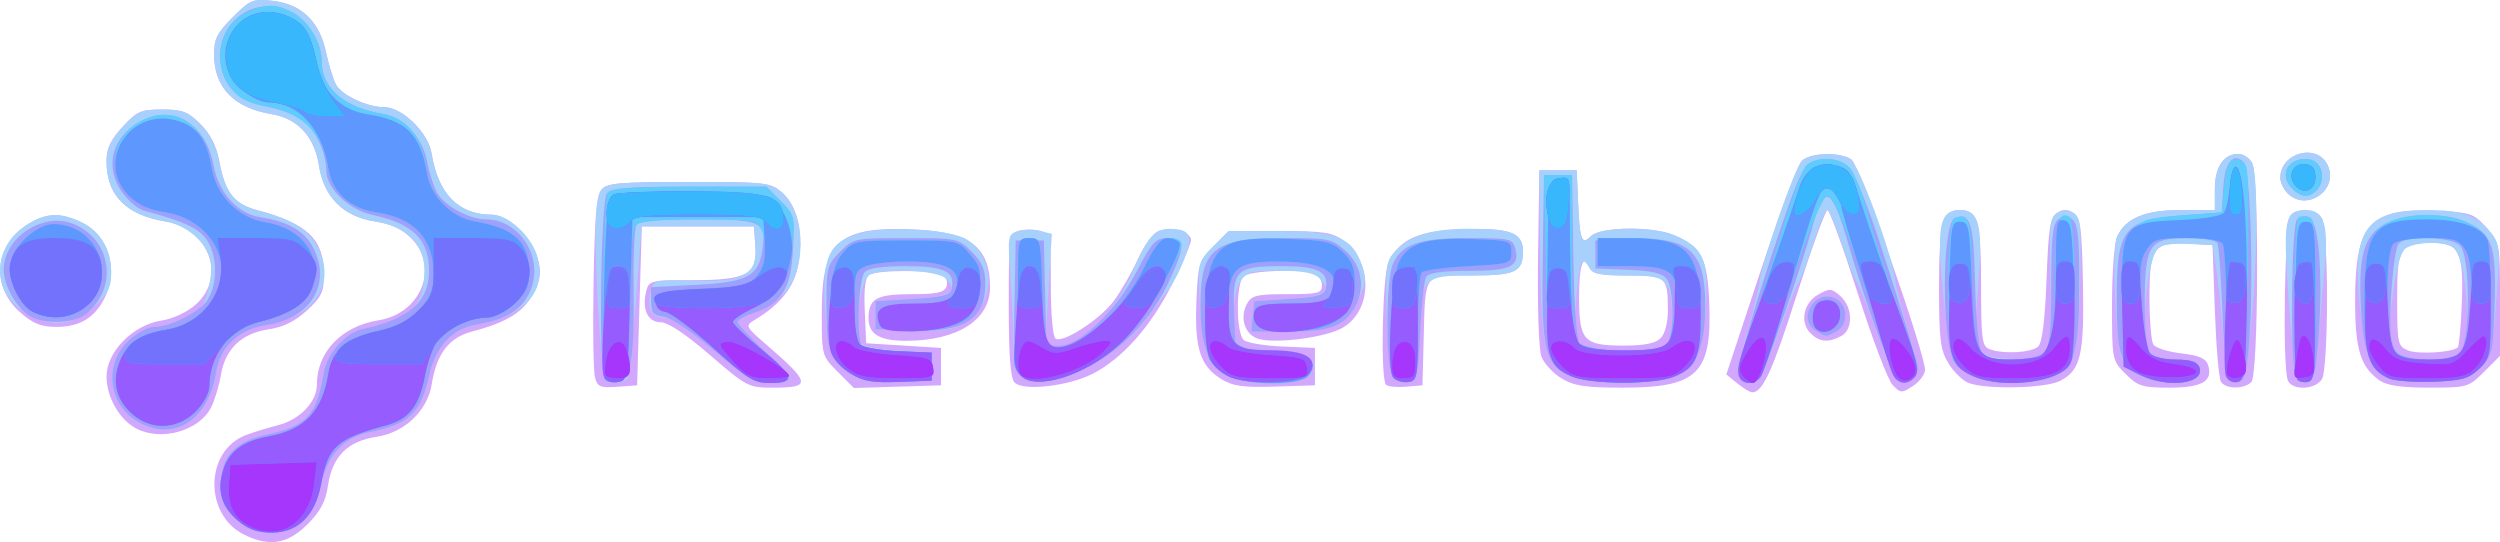<?xml version="1.0" encoding="UTF-8" standalone="no"?>
<!-- Created with Inkscape (http://www.inkscape.org/) -->

<svg
   width="188.661mm"
   height="40.909mm"
   viewBox="0 0 188.661 40.909"
   version="1.1"
   id="svg5"
   xml:space="preserve"
   inkscape:version="1.2.2 (732a01da63, 2022-12-09)"
   sodipodi:docname="reverbAudio.svg"
   xmlns:inkscape="http://www.inkscape.org/namespaces/inkscape"
   xmlns:sodipodi="http://sodipodi.sourceforge.net/DTD/sodipodi-0.dtd"
   xmlns="http://www.w3.org/2000/svg"
   xmlns:svg="http://www.w3.org/2000/svg"><sodipodi:namedview
     id="namedview7"
     pagecolor="#ffffff"
     bordercolor="#666666"
     borderopacity="1.0"
     inkscape:showpageshadow="2"
     inkscape:pageopacity="0.0"
     inkscape:pagecheckerboard="0"
     inkscape:deskcolor="#d1d1d1"
     inkscape:document-units="mm"
     showgrid="false"
     inkscape:zoom="0.46769781"
     inkscape:cx="397.69269"
     inkscape:cy="562.32891"
     inkscape:current-layer="layer1" /><defs
     id="defs2"><filter
       style="color-interpolation-filters:sRGB"
       id="filter207915"
       inkscape:label="filter0"><feColorMatrix
         id="feColorMatrix207917"
         values="1"
         type="saturate" /></filter><filter
       style="color-interpolation-filters:sRGB"
       inkscape:label="Lightness-Contrast"
       id="filter208403"
       x="0"
       y="0"
       width="1"
       height="1"><feColorMatrix
         values="0.992 0 0 -0.12 0.004 0 0.992 0 -0.12 0.004 0 0 0.992 -0.12 0.004 0 0 0 1 0"
         id="feColorMatrix208401" /></filter></defs><g
     inkscape:label="Layer 1"
     inkscape:groupmode="layer"
     id="layer1"><g
       id="g621919"
       transform="translate(-14.434,-178.196)"><path
         style="fill:#d2a7fe;stroke-width:0.353"
         d="m 32.861,218.546 c -3.041,-1.501 -2.979,-6.301 0.097,-7.503 0.539,-0.211 1.645,-0.553 2.46,-0.761 1.653,-0.422 2.929,-1.758 2.929,-3.066 0,-2.457 1.867,-4.404 4.649,-4.849 3.232,-0.517 4.629,-4.035 2.463,-6.201 -0.697,-0.697 -1.527,-1.08 -2.734,-1.261 -2.373,-0.356 -3.867,-1.849 -4.223,-4.223 -0.323,-2.152 -1.6,-3.546 -3.543,-3.868 -2.891,-0.478 -4.371,-2.015 -4.373,-4.54 -0.001,-1.123 0.249,-1.615 1.414,-2.779 1.328,-1.328 1.514,-1.404 3.025,-1.234 2.158,0.243 3.513,1.549 4.009,3.865 0.206,0.959 0.544,2.062 0.753,2.451 0.434,0.81 2.351,1.707 3.65,1.707 1.34,0 3.313,1.922 3.56,3.467 0.491,3.072 2.029,4.647 4.539,4.647 1.237,0 2.956,1.587 3.429,3.167 0.344,1.149 0.306,1.554 -0.258,2.708 -0.702,1.438 -1.969,2.239 -4.648,2.94 -1.739,0.455 -2.675,1.674 -3.041,3.959 -0.325,2.032 -2.043,3.67 -4.186,3.991 -2.162,0.324 -3.317,1.48 -3.638,3.64 -0.185,1.243 -0.566,1.967 -1.563,2.967 -1.478,1.483 -2.876,1.711 -4.771,0.776 z m -8.205,-8.044 c -1.237,-0.687 -2.179,-2.363 -2.181,-3.886 -0.003,-1.867 1.977,-3.889 4.142,-4.229 0.893,-0.14 1.946,-0.635 2.606,-1.225 2.318,-2.071 0.983,-5.708 -2.295,-6.252 -3.007,-0.499 -4.455,-1.98 -4.455,-4.556 0,-0.94 0.305,-1.59 1.208,-2.575 1.09,-1.189 1.382,-1.318 2.992,-1.318 1.528,0 1.943,0.158 2.887,1.102 0.751,0.751 1.204,1.644 1.419,2.798 0.442,2.363 1.117,3.235 2.87,3.702 3.813,1.016 5.029,2.187 5.029,4.844 0,1.324 -0.182,1.709 -1.289,2.723 -0.895,0.82 -1.781,1.255 -2.901,1.423 -2.039,0.306 -3.259,1.479 -3.586,3.448 -0.135,0.813 -0.468,1.913 -0.739,2.443 -0.921,1.8 -3.836,2.595 -5.706,1.557 z m 120.887,-3.374 -0.833,-0.676 2.585,-7.792 c 1.422,-4.286 2.822,-8.03 3.112,-8.32 0.641,-0.641 2.94,-0.693 3.76,-0.086 0.583,0.431 5.536,14.619 5.536,15.857 0,0.34 -0.407,0.885 -0.905,1.212 -0.857,0.561 -0.939,0.557 -1.543,-0.08 -0.351,-0.37 -1.536,-3.491 -2.633,-6.935 -1.097,-3.444 -2.122,-6.262 -2.276,-6.262 -0.154,0 -1.191,2.856 -2.304,6.346 -1.852,5.81 -2.582,7.412 -3.377,7.412 -0.159,0 -0.663,-0.304 -1.121,-0.676 z m -86.216,-0.478 c -0.116,-0.462 -0.161,-3.702 -0.1,-7.199 0.083,-4.738 0.234,-6.506 0.595,-6.94 0.416,-0.5 1.346,-0.582 6.595,-0.582 5.829,0 6.153,0.037 7.031,0.794 1.149,0.992 1.618,2.985 1.25,5.315 -0.281,1.777 -1.337,3.132 -3.39,4.35 -0.635,0.377 -0.575,0.495 0.899,1.764 3.434,2.957 3.491,3.3 0.549,3.3 -1.829,0 -1.976,-0.076 -4.749,-2.469 -1.835,-1.583 -3.168,-2.469 -3.713,-2.469 -0.972,0 -1.436,-0.978 -1.099,-2.319 0.208,-0.83 0.317,-0.856 3.481,-0.856 4.126,0 4.922,-0.433 4.765,-2.591 l -0.107,-1.466 h -4.233 -4.233 l -0.176,5.997 -0.176,5.997 -1.488,0.108 c -1.315,0.095 -1.512,0.011 -1.699,-0.733 z m 18.334,-0.385 c -1.209,-1.209 -1.213,-1.223 -1.212,-4.511 0.002,-5.417 1.302,-6.537 7.231,-6.226 4.013,0.21 5.468,1.368 5.468,4.35 0,2.451 -2.436,4.016 -6.285,4.037 -2.037,0.011 -2.887,-0.488 -2.887,-1.697 0,-1.488 0.597,-1.822 3.257,-1.822 1.884,0 2.457,-0.123 2.627,-0.565 0.119,-0.311 -0.005,-0.705 -0.276,-0.877 -0.622,-0.394 -4.924,-0.41 -5.537,-0.021 -0.322,0.204 -0.427,1.017 -0.353,2.729 l 0.106,2.438 2.822,0.176 2.822,0.176 v 1.411 1.411 l -3.285,0.102 -3.285,0.102 z m 13.339,0.796 c -0.314,-0.325 -0.441,-2.01 -0.441,-5.83 0,-5.126 0.034,-5.384 0.731,-5.606 0.402,-0.128 1.116,-0.135 1.587,-0.017 0.841,0.211 0.856,0.283 0.856,4.068 0,2.263 0.15,3.946 0.363,4.078 0.563,0.348 3.298,-1.417 4.366,-2.816 0.527,-0.692 1.354,-2.12 1.837,-3.174 0.511,-1.116 1.176,-2.012 1.591,-2.143 0.978,-0.31 2.426,0.099 2.426,0.685 0,0.265 -0.64,1.761 -1.423,3.324 -1.598,3.193 -3.756,5.627 -6.008,6.776 -1.843,0.94 -5.246,1.32 -5.886,0.657 z m 15.582,-0.268 c -1.572,-0.969 -2.007,-2.334 -1.861,-5.847 0.119,-2.852 0.184,-3.066 1.278,-4.16 l 1.153,-1.153 h 3.848 c 3.354,0 3.976,0.095 4.844,0.739 2.214,1.643 2.162,5.248 -0.094,6.562 -1.215,0.708 -4.877,1.206 -6.279,0.854 -1.068,-0.268 -1.524,-1.56 -0.939,-2.654 0.347,-0.648 0.717,-0.738 3.029,-0.738 2.349,0 2.633,-0.072 2.633,-0.668 0,-0.367 -0.251,-0.764 -0.558,-0.882 -0.996,-0.382 -4.93,-0.229 -5.369,0.209 -0.575,0.575 -0.55,4.324 0.032,4.807 0.251,0.208 1.56,0.426 2.91,0.484 l 2.455,0.106 v 1.411 1.411 l -2.999,0.094 c -2.441,0.077 -3.201,-0.03 -4.085,-0.576 z m 12.451,0.44 c -0.442,-0.442 -0.276,-8.357 0.194,-9.273 0.898,-1.748 2.187,-2.318 5.537,-2.449 3.614,-0.142 4.6,0.212 4.6,1.651 0,1.563 -0.561,1.822 -3.944,1.822 -3.635,0 -3.415,-0.305 -3.553,4.939 l -0.088,3.351 -1.247,0.105 c -0.686,0.058 -1.361,-0.008 -1.499,-0.147 z m 13.233,-0.489 c -0.635,-0.387 -1.314,-1.121 -1.507,-1.629 -0.202,-0.53 -0.311,-3.728 -0.256,-7.496 l 0.096,-6.572 h 1.411 1.411 l 0.097,2.293 c 0.127,3.009 0.267,3.391 0.986,2.672 0.708,-0.708 4.641,-0.756 6.249,-0.075 2.1,0.889 2.533,1.725 2.668,5.154 0.208,5.3 -0.883,6.361 -6.542,6.359 -2.833,-0.001 -3.666,-0.129 -4.612,-0.706 z m 7.48,-3.022 c 0.334,-0.334 0.554,-1.164 0.554,-2.088 0,-2.561 -0.102,-2.649 -3.047,-2.649 -2.003,0 -2.667,-0.125 -2.822,-0.529 -0.477,-1.242 -0.833,-0.347 -0.833,2.091 0,3.362 0.33,3.729 3.351,3.729 1.568,0 2.409,-0.167 2.797,-0.554 z m 23.223,3.366 c -0.435,-0.175 -1.109,-0.84 -1.498,-1.477 -0.61,-1 -0.707,-1.779 -0.708,-5.68 -0.001,-4.9 0.264,-5.886 1.586,-5.886 1.319,0 1.587,0.984 1.587,5.809 0,3.905 0.075,4.473 0.617,4.685 1.02,0.399 3.213,0.28 3.695,-0.2 0.299,-0.298 0.51,-2 0.627,-5.07 0.149,-3.896 0.273,-4.682 0.794,-5.009 0.449,-0.282 0.786,-0.282 1.235,7.1e-4 0.531,0.335 0.631,1.072 0.716,5.28 0.11,5.433 -0.159,6.591 -1.718,7.397 -1.107,0.572 -5.638,0.67 -6.933,0.15 z m 11.877,-0.668 c -1.025,-1.025 -1.031,-1.055 -1.031,-5.275 0,-2.334 0.172,-4.622 0.383,-5.084 0.643,-1.411 2.104,-2.015 4.875,-2.015 h 2.503 v -1.562 c 0,-1.685 0.656,-2.671 1.777,-2.671 0.367,0 0.832,0.307 1.033,0.682 0.542,1.012 0.489,15.986 -0.058,16.533 -0.554,0.554 -1.927,0.543 -2.29,-0.018 -0.157,-0.243 -0.365,-2.663 -0.462,-5.38 l -0.176,-4.939 -1.81,-0.105 c -2.627,-0.153 -2.954,0.302 -2.947,4.099 0.003,1.684 0.134,3.264 0.291,3.512 0.157,0.248 1.103,0.547 2.103,0.665 1.364,0.162 1.87,0.383 2.031,0.89 0.384,1.209 -0.456,1.699 -2.913,1.699 -2.046,0 -2.381,-0.104 -3.308,-1.031 z m 12.236,0.473 c -0.421,-1.096 -0.237,-11.978 0.209,-12.424 0.648,-0.648 1.978,-0.504 2.386,0.259 0.206,0.384 0.365,3.015 0.365,6.02 0,3.005 -0.16,5.636 -0.365,6.02 -0.453,0.846 -2.285,0.933 -2.596,0.124 z m 6.918,0.007 c -1.424,-0.998 -1.84,-2.347 -1.84,-5.97 0,-5.816 1.103,-7.054 6.08,-6.828 2.649,0.12 2.861,0.191 3.83,1.275 1.013,1.133 1.026,1.203 1.026,5.411 v 4.263 l -1.199,1.199 c -1.173,1.173 -1.264,1.199 -4.155,1.199 -2.107,0 -3.181,-0.158 -3.741,-0.551 z m 5.907,-2.493 c 0.104,-0.104 0.244,-1.658 0.31,-3.454 0.138,-3.756 -0.213,-4.438 -2.285,-4.438 -2.409,0 -2.597,0.309 -2.597,4.257 0,3.323 0.046,3.546 0.794,3.862 0.763,0.322 3.387,0.165 3.779,-0.226 z m -48.84,-1.058 c -0.831,-0.831 -0.537,-2.304 0.587,-2.931 0.863,-0.482 1.01,-0.471 1.676,0.132 0.936,0.847 0.963,2.518 0.047,3.008 -0.964,0.516 -1.647,0.454 -2.31,-0.208 z m -135.097,-1.57 c -2.244,-1.97 -1.966,-5.119 0.59,-6.677 1.4,-0.854 2.425,-0.886 4.024,-0.128 2.073,0.984 2.846,3.583 1.715,5.769 -0.754,1.458 -1.878,2.121 -3.596,2.121 -1.168,0 -1.768,-0.238 -2.733,-1.085 z m 171.099,-8.994 c -0.305,-0.305 -0.554,-0.83 -0.554,-1.167 0,-1.917 2.805,-2.652 3.585,-0.939 0.84,1.844 -1.598,3.539 -3.031,2.106 z"
         id="path621937" /><path
         style="fill:#a7d0fd;stroke-width:0.353"
         d="m 32.268,217.359 c -0.978,-0.874 -1.152,-1.27 -1.152,-2.617 0,-2.104 1.046,-3.234 3.478,-3.756 2.983,-0.64 3.742,-1.465 4.265,-4.641 0.244,-1.477 1.653,-3.053 2.984,-3.334 3.61,-0.764 4.619,-1.73 4.619,-4.422 0,-1.97 -1.379,-3.33 -3.735,-3.683 -2.373,-0.356 -3.867,-1.849 -4.223,-4.223 -0.323,-2.152 -1.6,-3.546 -3.543,-3.868 -2.891,-0.478 -4.371,-2.015 -4.373,-4.54 -0.001,-1.123 0.249,-1.615 1.414,-2.779 1.328,-1.328 1.514,-1.404 3.025,-1.234 2.158,0.243 3.513,1.549 4.009,3.865 0.206,0.959 0.544,2.062 0.753,2.451 0.434,0.81 2.351,1.707 3.65,1.707 1.34,0 3.313,1.922 3.56,3.467 0.491,3.072 2.029,4.647 4.539,4.647 1.183,0 2.904,1.527 3.394,3.01 0.876,2.655 -0.819,4.656 -4.458,5.262 -1.884,0.314 -3.158,1.653 -3.645,3.833 -0.647,2.896 -1.502,3.71 -4.52,4.307 -1.889,0.373 -3.146,1.698 -3.594,3.788 -0.546,2.547 -1.784,3.789 -3.778,3.789 -1.176,0 -1.774,-0.231 -2.668,-1.029 z m -7.53,-7.397 c -2.231,-1.361 -2.466,-4.507 -0.462,-6.193 0.59,-0.497 1.418,-0.907 1.84,-0.911 0.422,-0.004 1.417,-0.303 2.213,-0.664 1.212,-0.55 1.506,-0.893 1.817,-2.118 0.204,-0.804 0.286,-1.814 0.182,-2.246 -0.328,-1.363 -1.838,-2.66 -3.4,-2.92 -3.007,-0.499 -4.455,-1.98 -4.455,-4.556 0,-0.94 0.305,-1.59 1.208,-2.575 1.09,-1.189 1.382,-1.318 2.992,-1.318 1.528,0 1.943,0.158 2.887,1.102 0.751,0.751 1.204,1.644 1.419,2.798 0.443,2.369 1.117,3.236 2.87,3.694 2.651,0.692 3.933,1.5 4.624,2.916 1.333,2.728 -0.374,5.184 -4.003,5.76 -2.027,0.321 -3.429,1.671 -3.737,3.598 -0.583,3.647 -3.285,5.284 -5.995,3.631 z m 35.319,-3.304 c -0.243,-0.761 -0.635,-6.645 -0.678,-10.177 -0.029,-2.402 0.1,-3.555 0.443,-3.969 0.416,-0.501 1.345,-0.583 6.595,-0.583 5.829,0 6.153,0.037 7.031,0.794 1.884,1.625 1.867,6.138 -0.029,7.806 -0.565,0.497 -1.544,1.08 -2.175,1.295 -0.631,0.215 -1.147,0.514 -1.147,0.665 0,0.151 0.873,1.1 1.94,2.109 1.067,1.009 1.94,1.985 1.94,2.168 0,0.183 -0.618,0.333 -1.373,0.333 -1.186,0 -1.771,-0.336 -4.296,-2.469 -1.81,-1.529 -3.24,-2.469 -3.754,-2.469 -0.97,0 -1.328,-0.696 -1.009,-1.965 0.224,-0.891 0.273,-0.903 3.17,-0.813 3.873,0.121 4.882,-0.439 4.723,-2.623 l -0.107,-1.479 h -4.233 -4.233 l -0.431,5.451 c -0.237,2.998 -0.511,5.657 -0.607,5.909 -0.225,0.585 -1.586,0.598 -1.772,0.017 z m 18.618,-0.239 c -1.529,-0.943 -1.746,-1.49 -1.982,-4.994 -0.255,-3.803 0.309,-5.003 2.648,-5.635 2.118,-0.572 6.913,-0.276 8.094,0.5 2.189,1.437 2.101,4.853 -0.16,6.246 -0.92,0.567 -1.648,0.677 -3.95,0.6 l -2.822,-0.094 v -1.058 -1.058 l 2.794,-0.176 c 2.904,-0.183 3.488,-0.546 2.488,-1.547 -0.637,-0.637 -4.884,-0.811 -5.79,-0.238 -0.562,0.356 -1.068,3.809 -0.708,4.841 0.183,0.526 0.716,0.681 2.837,0.824 l 2.612,0.176 v 1.058 1.058 l -2.469,0.095 c -1.954,0.075 -2.704,-0.05 -3.593,-0.598 z m 12.82,0.155 c -0.395,-0.395 -0.583,-1.184 -0.583,-2.444 0,-1.023 -0.102,-3.296 -0.226,-5.05 -0.218,-3.077 -0.199,-3.198 0.555,-3.437 0.43,-0.136 1.184,-0.147 1.676,-0.023 l 0.894,0.225 -0.253,4.217 -0.253,4.217 h 1.059 c 1.7,0 4.266,-2.569 5.509,-5.515 1.102,-2.611 1.701,-3.307 2.837,-3.299 1.531,0.011 1.782,0.495 1.135,2.189 -0.326,0.853 -0.829,1.859 -1.118,2.235 -0.289,0.377 -1.084,1.434 -1.767,2.348 -2.502,3.352 -7.952,5.85 -9.464,4.338 z m 15.416,-0.154 c -1.376,-0.839 -1.843,-2.203 -1.969,-5.751 -0.094,-2.662 -0.069,-2.753 1.057,-3.881 l 1.153,-1.154 h 3.848 c 4.375,0 5.51,0.484 6.232,2.657 0.333,1.003 0.28,1.394 -0.353,2.602 -0.986,1.882 -1.965,2.313 -5.265,2.32 l -2.756,0.005 0.111,-1.147 0.111,-1.147 2.618,-0.176 c 2.727,-0.184 3.295,-0.563 2.311,-1.547 -0.415,-0.415 -1.233,-0.57 -3.006,-0.57 -2.184,0 -2.494,0.088 -2.992,0.848 -0.386,0.589 -0.523,1.478 -0.449,2.91 l 0.107,2.062 2.609,0.176 c 2.853,0.193 3.792,0.815 2.883,1.911 -0.7,0.844 -4.798,0.765 -6.25,-0.121 z m 12.66,0.252 c -0.211,-0.254 -0.434,-2.308 -0.496,-4.569 -0.102,-3.696 -0.043,-4.186 0.59,-4.896 1.105,-1.239 2.755,-1.75 5.654,-1.75 3.183,0 4.045,0.364 4.045,1.706 0,1.558 -0.564,1.822 -3.892,1.822 -3.714,0 -3.822,0.129 -3.955,4.763 -0.084,2.916 -0.151,3.184 -0.828,3.28 -0.405,0.058 -0.909,-0.103 -1.12,-0.356 z m 13.432,-0.089 c -1.989,-0.865 -2.266,-1.943 -2.339,-9.124 l -0.065,-6.411 h 1.411 1.411 l 0.097,2.293 c 0.127,3.009 0.267,3.391 0.986,2.672 0.708,-0.708 4.641,-0.756 6.249,-0.075 2.154,0.912 2.559,1.723 2.442,4.898 -0.133,3.616 -0.726,5.071 -2.341,5.747 -1.574,0.658 -6.339,0.658 -7.851,1.2e-4 z m 7.227,-2.376 c 0.568,-0.568 0.52,-3.83 -0.068,-4.604 -0.369,-0.486 -1.001,-0.617 -2.97,-0.617 -2.011,0 -2.569,-0.12 -2.845,-0.614 -0.53,-0.947 -0.729,-0.44 -0.976,2.486 -0.304,3.602 -0.143,3.773 3.551,3.773 1.773,0 3.048,-0.163 3.308,-0.423 z m 5.48,2.339 c -0.117,-0.305 0.137,-1.755 0.563,-3.223 0.427,-1.468 0.834,-3.132 0.906,-3.696 0.212,-1.672 2.665,-8.722 3.232,-9.289 0.596,-0.596 2.668,-0.695 3.641,-0.174 0.63,0.337 3.153,7.133 3.403,9.167 0.06,0.49 0.505,2.241 0.988,3.89 0.748,2.552 0.806,3.072 0.392,3.488 -0.872,0.876 -1.471,0.16 -2.668,-3.191 -0.647,-1.812 -1.368,-3.613 -1.602,-4.001 -0.234,-0.388 -0.774,-1.777 -1.2,-3.087 -0.426,-1.31 -0.889,-2.381 -1.029,-2.381 -0.14,0 -0.622,1.151 -1.071,2.558 -0.449,1.407 -0.947,2.721 -1.106,2.921 -0.159,0.2 -0.799,1.787 -1.421,3.528 -0.622,1.741 -1.286,3.363 -1.476,3.606 -0.478,0.611 -1.296,0.552 -1.551,-0.113 z m 17.637,0.04 c -0.615,-0.268 -1.281,-0.789 -1.479,-1.159 -0.198,-0.37 -0.558,-2.674 -0.801,-5.12 -0.505,-5.092 -0.266,-6.26 1.282,-6.26 1.462,0 1.738,1.148 1.369,5.687 -0.412,5.054 -0.267,5.39 2.391,5.53 3.07,0.162 3.2,-0.086 3.059,-5.845 -0.103,-4.218 -0.047,-4.797 0.501,-5.149 0.456,-0.293 0.778,-0.293 1.235,6.4e-4 0.545,0.35 0.605,0.93 0.514,4.937 -0.126,5.568 -0.447,6.731 -2.041,7.397 -1.497,0.626 -4.57,0.616 -6.03,-0.019 z m 12.67,-0.013 c -0.632,-0.275 -1.284,-0.864 -1.448,-1.309 -0.51,-1.381 -0.786,-8.292 -0.367,-9.21 0.639,-1.403 2.105,-2.007 4.871,-2.007 h 2.503 v -1.562 c 0,-1.685 0.656,-2.671 1.777,-2.671 0.367,0 0.832,0.307 1.033,0.682 0.471,0.881 0.413,7.579 -0.109,12.547 -0.369,3.509 -0.475,3.881 -1.113,3.881 -0.639,0 -0.729,-0.318 -0.955,-3.351 -0.137,-1.843 -0.377,-4.145 -0.532,-5.115 l -0.282,-1.764 -1.761,-0.092 c -0.969,-0.05 -1.977,0.049 -2.242,0.222 -0.98,0.639 -1.538,7.236 -0.684,8.09 0.233,0.233 1.111,0.423 1.951,0.423 1.076,0 1.592,0.167 1.745,0.565 0.459,1.196 -2.232,1.609 -4.387,0.672 z m 11.758,0.216 c -0.119,-0.193 -0.401,-2.888 -0.627,-5.99 -0.447,-6.137 -0.325,-6.751 1.338,-6.751 1.332,0 1.69,1.141 1.376,4.387 -0.152,1.565 -0.371,4.114 -0.488,5.664 -0.169,2.237 -0.333,2.842 -0.797,2.93 -0.321,0.061 -0.682,-0.046 -0.801,-0.239 z m 6.962,-0.027 c -1.339,-0.571 -1.851,-1.85 -2.234,-5.577 -0.585,-5.702 0.464,-7.143 5.194,-7.133 2.646,0.006 3.756,0.421 4.767,1.782 0.618,0.833 0.647,1.238 0.354,5.052 -0.292,3.807 -0.395,4.223 -1.257,5.085 -0.82,0.82 -1.262,0.95 -3.495,1.029 -1.406,0.05 -2.904,-0.058 -3.33,-0.239 z m 5.334,-1.98 c 0.965,-0.965 0.527,-7.266 -0.553,-7.95 -0.718,-0.455 -2.912,-0.377 -3.557,0.126 -0.374,0.292 -0.701,1.496 -0.967,3.563 -0.348,2.703 -0.327,3.235 0.153,3.969 0.473,0.721 0.838,0.847 2.462,0.847 1.263,0 2.094,-0.187 2.461,-0.554 z m -48.57,-1.591 c -1.539,-0.896 -0.073,-3.283 1.499,-2.441 0.91,0.487 0.924,1.975 0.023,2.457 -0.812,0.435 -0.748,0.435 -1.522,-0.016 z M 16.036,201.579 c -2.338,-1.664 -2.078,-4.89 0.523,-6.476 1.4,-0.854 2.425,-0.886 4.024,-0.128 1.438,0.683 2.243,2.068 2.243,3.862 0,1.032 -0.259,1.543 -1.26,2.487 -1.642,1.548 -3.585,1.638 -5.529,0.254 z m 171.032,-8.793 c -0.305,-0.305 -0.554,-0.83 -0.554,-1.167 0,-1.917 2.805,-2.652 3.585,-0.939 0.84,1.844 -1.598,3.539 -3.031,2.106 z"
         id="path621935" /><path
         style="fill:#9f9ffd;stroke-width:0.353"
         d="m 32.268,217.359 c -0.978,-0.874 -1.152,-1.27 -1.152,-2.617 0,-2.104 1.046,-3.234 3.478,-3.756 2.983,-0.64 3.742,-1.465 4.265,-4.641 0.244,-1.477 1.653,-3.053 2.984,-3.334 3.453,-0.731 4.972,-2.064 4.972,-4.362 0,-2.368 -1.212,-3.577 -4.233,-4.224 -1.841,-0.394 -3.528,-2.017 -3.528,-3.394 0,-1.384 -0.908,-3.22 -1.921,-3.884 -0.507,-0.332 -1.67,-0.744 -2.584,-0.915 -2.078,-0.388 -3.254,-1.516 -3.477,-3.333 -0.365,-2.984 2.567,-5.137 5.259,-3.86 1.318,0.625 2.37,2.297 2.372,3.771 0.003,2.051 1.693,3.5 4.652,3.989 1.591,0.263 2.982,1.79 3.318,3.641 0.131,0.722 0.447,1.728 0.704,2.235 0.511,1.01 2.421,2.075 3.726,2.077 2.565,0.004 4.386,2.917 3.36,5.372 -0.594,1.421 -1.783,2.18 -3.988,2.546 -1.884,0.313 -3.158,1.652 -3.645,3.833 -0.647,2.896 -1.502,3.71 -4.52,4.307 -1.889,0.373 -3.146,1.698 -3.594,3.788 -0.546,2.547 -1.784,3.789 -3.778,3.789 -1.176,0 -1.774,-0.231 -2.668,-1.029 z m -7.53,-7.397 c -2.231,-1.361 -2.466,-4.507 -0.462,-6.193 0.59,-0.497 1.376,-0.903 1.745,-0.903 1.24,0 3.46,-1.11 4.064,-2.031 0.813,-1.241 0.766,-3.443 -0.099,-4.611 -0.626,-0.846 -1.674,-1.322 -4.68,-2.129 -0.479,-0.129 -1.246,-0.787 -1.704,-1.464 -1.392,-2.055 -0.577,-4.443 1.87,-5.48 2.292,-0.971 4.525,0.57 5.072,3.499 0.392,2.099 1.8,3.664 3.545,3.941 2.196,0.349 3.409,1.082 4.061,2.456 1.267,2.671 -0.321,5.183 -3.586,5.673 -2.112,0.317 -3.515,1.64 -3.831,3.61 -0.583,3.647 -3.285,5.284 -5.995,3.631 z m 35.306,-3.215 c -0.446,-0.722 -0.273,-13.394 0.191,-13.953 0.339,-0.409 1.589,-0.511 6.229,-0.511 h 5.805 l 1.069,1.069 c 1.03,1.03 1.064,1.166 0.937,3.682 -0.149,2.954 -0.857,4.085 -2.995,4.791 -0.651,0.215 -1.183,0.514 -1.183,0.665 0,0.151 0.873,1.1 1.94,2.109 1.067,1.009 1.94,1.985 1.94,2.168 0,0.183 -0.618,0.333 -1.373,0.333 -1.185,0 -1.77,-0.335 -4.273,-2.45 -1.651,-1.394 -3.301,-2.496 -3.831,-2.558 -0.774,-0.09 -0.93,-0.285 -0.93,-1.166 v -1.058 l 3.404,-0.176 c 3.824,-0.198 4.689,-0.646 4.983,-2.579 0.335,-2.207 0.02,-2.36 -4.851,-2.36 -3.118,0 -4.455,0.127 -4.649,0.44 -0.15,0.242 -0.243,2.266 -0.208,4.498 0.085,5.411 -0.208,7.199 -1.204,7.341 -0.418,0.06 -0.87,-0.069 -1.003,-0.285 z m 18.631,-0.327 c -1.61,-0.993 -1.875,-1.719 -1.875,-5.145 0,-2.9 0.051,-3.099 1.031,-4.08 1.016,-1.016 1.087,-1.031 4.966,-1.031 3.879,0 3.95,0.015 4.966,1.031 0.783,0.783 1.031,1.358 1.031,2.391 0,2.712 -1.612,3.724 -5.67,3.562 l -2.621,-0.105 v -1.058 -1.058 l 2.819,-0.176 c 2.351,-0.147 2.839,-0.282 2.94,-0.811 0.241,-1.265 -0.581,-1.659 -3.465,-1.659 -1.82,0 -2.864,0.154 -3.118,0.46 -0.471,0.568 -0.632,5.103 -0.197,5.538 0.174,0.174 1.428,0.364 2.786,0.422 l 2.469,0.106 v 1.058 1.058 l -2.469,0.095 c -1.954,0.075 -2.704,-0.05 -3.593,-0.598 z m 12.804,0.139 c -0.501,-0.501 -0.573,-1.295 -0.489,-5.403 l 0.098,-4.816 h 1.058 1.058 l 0.1,3.969 0.1,3.969 h 1.009 c 1.516,0 4.246,-2.643 5.816,-5.632 1.165,-2.217 1.415,-2.482 2.343,-2.482 1.345,0 1.344,0.59 -0.006,3.443 -1.806,3.817 -5.357,6.68 -9.049,7.297 -1.117,0.186 -1.586,0.107 -2.038,-0.345 z m 15.442,-0.132 c -1.361,-0.83 -1.898,-2.298 -1.898,-5.183 0,-4.278 0.998,-5.079 6.327,-5.079 3.372,0 3.592,0.046 4.636,0.98 1.298,1.16 1.523,2.979 0.552,4.461 -0.832,1.27 -1.906,1.615 -5.034,1.615 h -2.645 l 0.111,-1.147 0.111,-1.147 2.643,-0.176 c 2.181,-0.146 2.664,-0.287 2.763,-0.811 0.236,-1.24 -0.589,-1.659 -3.265,-1.659 -3.526,0 -3.788,0.253 -3.657,3.536 l 0.105,2.638 2.609,0.176 c 2.853,0.193 3.792,0.815 2.883,1.911 -0.697,0.84 -4.797,0.765 -6.24,-0.115 z m 12.65,0.264 c -0.578,-0.578 -0.59,-7.334 -0.015,-8.596 0.677,-1.486 1.987,-1.93 5.693,-1.93 3.131,0 3.34,0.046 3.531,0.775 0.356,1.362 -0.33,1.694 -3.494,1.694 -1.96,0 -3.029,0.146 -3.22,0.441 -0.157,0.243 -0.365,2.108 -0.462,4.145 -0.161,3.373 -0.24,3.713 -0.886,3.806 -0.39,0.056 -0.906,-0.095 -1.147,-0.335 z m 13.433,-0.107 c -2.014,-0.876 -2.256,-1.88 -2.148,-8.919 l 0.096,-6.264 h 1.058 1.058 l 0.097,6.148 c 0.06,3.804 0.244,6.326 0.484,6.615 0.508,0.612 5.976,0.648 6.58,0.043 0.558,-0.558 0.545,-4.219 -0.018,-4.966 -0.322,-0.427 -1.109,-0.612 -2.91,-0.685 l -2.469,-0.1 v -1.058 -1.058 l 2.621,-0.105 c 4.477,-0.179 5.67,0.881 5.67,5.038 0,3.058 -0.679,4.646 -2.269,5.311 -1.574,0.658 -6.339,0.658 -7.851,1.2e-4 z m 12.707,-0.037 c -0.229,-0.596 1.101,-5.299 3.336,-11.794 1.192,-3.465 1.531,-4.105 2.322,-4.39 0.584,-0.21 1.285,-0.207 1.897,0.006 1.065,0.372 1.907,2.414 4.711,11.429 1.179,3.792 1.3,4.469 0.87,4.899 -0.274,0.274 -0.727,0.411 -1.006,0.304 -0.53,-0.203 -2.477,-5.372 -3.933,-10.438 -1.234,-4.295 -1.818,-4.573 -2.692,-1.281 -0.701,2.64 -3.569,10.934 -3.934,11.377 -0.503,0.61 -1.315,0.552 -1.57,-0.112 z m 17.637,0.039 c -0.615,-0.268 -1.274,-0.777 -1.463,-1.133 -0.958,-1.798 -0.891,-10.443 0.084,-10.817 1.163,-0.446 1.407,0.373 1.519,5.093 0.065,2.716 0.274,4.865 0.5,5.138 0.563,0.678 3.985,0.616 4.687,-0.086 0.446,-0.446 0.554,-1.435 0.554,-5.072 0,-3.585 0.109,-4.608 0.529,-4.957 0.422,-0.35 0.636,-0.35 1.058,0 0.418,0.347 0.529,1.349 0.529,4.753 0,5.154 -0.353,6.425 -1.977,7.103 -1.489,0.622 -4.565,0.61 -6.021,-0.023 z m 12.67,-0.013 c -1.529,-0.665 -1.849,-1.674 -1.849,-5.829 0,-5.309 0.534,-5.969 5.109,-6.309 l 2.829,-0.211 0.107,-1.87 c 0.11,-1.912 0.756,-2.699 1.557,-1.898 0.471,0.471 0.736,8.526 0.429,13.053 -0.164,2.413 -0.361,3.34 -0.741,3.486 -0.285,0.109 -0.658,0.059 -0.829,-0.113 -0.171,-0.171 -0.388,-2.492 -0.482,-5.158 -0.094,-2.665 -0.27,-5.007 -0.392,-5.203 -0.121,-0.196 -1.155,-0.357 -2.297,-0.357 -2.853,0 -3.174,0.5 -3.174,4.947 0,2.158 0.153,3.532 0.423,3.802 0.233,0.233 1.111,0.423 1.951,0.423 1.076,0 1.592,0.167 1.745,0.565 0.459,1.196 -2.232,1.609 -4.387,0.672 z m 11.646,-0.064 c -0.421,-1.038 -0.32,-11.31 0.116,-11.748 0.21,-0.211 0.627,-0.29 0.926,-0.175 0.712,0.273 1.037,4.427 0.702,8.983 -0.205,2.793 -0.349,3.367 -0.865,3.466 -0.348,0.066 -0.733,-0.163 -0.88,-0.525 z m 7.075,0.253 c -1.402,-0.598 -1.951,-1.942 -2.132,-5.224 -0.205,-3.703 0.151,-5.261 1.417,-6.206 1.269,-0.948 4.588,-1.193 6.323,-0.468 2.155,0.9 2.478,1.76 2.341,6.219 -0.114,3.697 -0.167,3.935 -1.091,4.858 -0.857,0.856 -1.272,0.981 -3.528,1.061 -1.406,0.05 -2.904,-0.058 -3.33,-0.239 z m 5.334,-1.98 c 0.8,-0.8 0.8,-7.263 0,-8.063 -0.682,-0.682 -4.13,-0.767 -4.647,-0.113 -0.192,0.243 -0.436,1.973 -0.542,3.845 -0.248,4.374 0.039,4.886 2.74,4.886 1.252,0 2.083,-0.188 2.449,-0.554 z m -48.57,-1.591 c -1.539,-0.896 -0.073,-3.283 1.499,-2.441 0.91,0.487 0.924,1.975 0.023,2.457 -0.812,0.435 -0.748,0.435 -1.522,-0.016 z M 16.552,201.962 c -0.958,-0.671 -1.841,-2.303 -1.839,-3.401 0.004,-2.446 2.998,-4.407 5.284,-3.46 2.865,1.187 3.366,4.817 0.935,6.786 -0.946,0.766 -3.334,0.807 -4.38,0.075 z m 170.87,-9.529 c -1.069,-1.069 -0.282,-2.428 1.278,-2.207 0.934,0.132 1.295,1.439 0.621,2.251 -0.549,0.662 -1.208,0.646 -1.899,-0.045 z"
         id="path621933" /><path
         style="fill:#60cbfd;stroke-width:0.353"
         d="m 32.416,217.507 c -1.272,-1.071 -1.636,-2.33 -1.122,-3.888 0.456,-1.381 1.494,-2.142 3.386,-2.483 2.748,-0.495 4.09,-1.906 4.539,-4.774 0.267,-1.707 1.407,-2.681 3.718,-3.177 2.646,-0.568 4.231,-2.134 4.231,-4.182 0,-2.786 -1.418,-4.35 -4.341,-4.788 -2.019,-0.303 -3.347,-1.532 -3.641,-3.369 -0.441,-2.759 -2.035,-4.234 -5.102,-4.722 -3.837,-0.61 -4.133,-6.146 -0.389,-7.268 1.155,-0.346 1.58,-0.316 2.635,0.184 1.318,0.625 2.37,2.297 2.372,3.771 0.003,2.051 1.693,3.5 4.652,3.989 1.766,0.292 2.943,1.752 3.245,4.022 0.291,2.193 1.668,3.735 3.641,4.078 3.078,0.536 4.125,1.544 4.125,3.973 0,0.972 -0.258,1.49 -1.134,2.273 -0.624,0.557 -1.534,1.014 -2.022,1.014 -1.348,0 -3.214,0.899 -3.835,1.847 -0.305,0.466 -0.693,1.586 -0.862,2.488 -0.438,2.342 -1.204,3.328 -2.958,3.804 -3.731,1.012 -4.365,1.589 -4.902,4.467 -0.436,2.332 -1.75,3.622 -3.693,3.622 -1.079,0 -1.786,-0.245 -2.541,-0.881 z m -8.207,-8.264 c -1.161,-1.161 -1.347,-2.627 -0.532,-4.202 0.569,-1.101 1.572,-1.677 3.459,-1.987 1.675,-0.275 3.29,-1.632 3.807,-3.198 0.853,-2.584 -1.062,-5.202 -4.141,-5.663 -4.127,-0.619 -5.076,-5.483 -1.372,-7.03 2.379,-0.994 4.514,0.543 4.969,3.575 0.331,2.208 1.946,3.893 4.055,4.23 2.795,0.447 4.319,2.546 3.547,4.886 -0.41,1.244 -1.652,2.049 -4.085,2.65 -2.161,0.534 -3.681,2.525 -3.681,4.822 0,0.509 -0.439,1.325 -1.031,1.917 -1.452,1.452 -3.541,1.452 -4.993,0 z m 35.907,-2.388 c -0.342,-0.573 -0.17,-13.693 0.185,-14.131 0.26,-0.32 1.944,-0.441 6.162,-0.441 h 5.805 l 1.078,1.078 c 1.014,1.014 1.067,1.201 0.893,3.118 -0.255,2.808 -0.97,4.028 -2.893,4.932 -0.881,0.414 -1.602,0.898 -1.602,1.076 0,0.178 0.943,1.09 2.097,2.027 2.506,2.037 2.662,2.586 0.735,2.586 -1.25,0 -1.715,-0.285 -4.293,-2.629 -1.59,-1.446 -3.221,-2.676 -3.625,-2.734 -0.464,-0.066 -0.734,-0.365 -0.734,-0.81 0,-0.646 0.295,-0.721 3.473,-0.885 3.106,-0.16 3.544,-0.267 4.145,-1.009 0.738,-0.911 0.876,-2.533 0.307,-3.597 -0.331,-0.618 -0.776,-0.682 -4.719,-0.682 -3.177,0 -4.459,0.126 -4.741,0.466 -0.235,0.283 -0.425,2.674 -0.484,6.085 -0.095,5.451 -0.12,5.623 -0.858,5.728 -0.418,0.06 -0.837,-0.02 -0.93,-0.176 z m 18.527,-0.455 c -1.554,-0.958 -1.82,-1.845 -1.584,-5.286 0.16,-2.341 0.358,-3.103 0.998,-3.847 0.773,-0.899 0.921,-0.928 4.74,-0.928 3.922,0 3.946,0.005 4.832,1.035 0.752,0.874 0.862,1.283 0.71,2.632 -0.119,1.053 -0.438,1.806 -0.936,2.209 -0.867,0.702 -3.084,1.109 -5.135,0.942 -1.239,-0.101 -1.411,-0.222 -1.411,-0.997 0,-0.846 0.1,-0.886 2.455,-0.988 2.713,-0.117 3.366,-0.449 3.366,-1.71 0,-1.087 -1.134,-1.536 -3.881,-1.536 -1.139,0 -2.478,0.155 -2.976,0.344 -0.859,0.327 -0.905,0.477 -0.905,2.955 0,1.704 0.158,2.743 0.456,2.99 0.251,0.208 1.56,0.426 2.91,0.484 l 2.455,0.106 v 1.058 1.058 l -2.469,0.095 c -1.974,0.076 -2.701,-0.048 -3.625,-0.618 z m 12.802,0.125 c -0.511,-0.511 -0.582,-0.992 -0.401,-2.72 0.121,-1.155 0.22,-3.347 0.22,-4.871 0,-2.693 0.024,-2.77 0.851,-2.77 0.841,0 0.852,0.047 0.97,3.894 0.087,2.848 0.252,3.975 0.611,4.197 1.451,0.895 5.33,-2.289 7.025,-5.767 0.945,-1.938 1.279,-2.325 2.012,-2.325 0.483,0 0.876,0.198 0.873,0.441 -0.01,0.913 -2.928,5.791 -4.321,7.224 -2.46,2.531 -6.587,3.95 -7.84,2.697 z m 15.614,0.025 c -0.529,-0.287 -1.124,-0.826 -1.323,-1.197 -0.542,-1.013 -0.442,-5.844 0.15,-7.262 0.686,-1.642 1.807,-2.007 5.722,-1.867 2.851,0.102 3.344,0.218 4.145,0.972 0.691,0.65 0.91,1.203 0.91,2.303 0,2.601 -1.599,3.715 -5.337,3.719 -1.747,0.002 -2.585,-0.581 -2.216,-1.541 0.176,-0.458 0.744,-0.574 2.816,-0.574 2.202,0 2.651,-0.103 2.96,-0.68 0.865,-1.616 -0.539,-2.495 -3.988,-2.495 -3.179,0 -3.76,0.51 -3.76,3.304 0,3.001 0.335,3.353 3.315,3.475 2.678,0.11 3.613,0.743 2.707,1.834 -0.613,0.739 -4.745,0.745 -6.101,0.009 z m 12.533,0.163 c -0.548,-0.548 -0.187,-7.551 0.455,-8.823 0.68,-1.35 2.07,-1.77 5.458,-1.653 2.912,0.101 2.977,0.123 2.977,0.985 0,0.864 -0.067,0.886 -3.235,1.058 -1.779,0.097 -3.367,0.31 -3.528,0.474 -0.161,0.164 -0.292,2.069 -0.292,4.233 0,3.674 -0.047,3.942 -0.71,4.037 -0.39,0.056 -0.896,-0.085 -1.124,-0.313 z m 13.415,-0.127 c -0.615,-0.268 -1.27,-0.777 -1.456,-1.133 -0.185,-0.355 -0.396,-3.662 -0.469,-7.349 l -0.132,-6.703 h 1.058 1.058 v 6.028 c 0,4.589 0.116,6.168 0.484,6.615 0.634,0.768 6.084,0.857 6.705,0.109 0.218,-0.262 0.495,-1.422 0.615,-2.578 0.299,-2.862 -0.15,-3.295 -3.42,-3.295 h -2.444 v -1.058 -1.058 h 2.487 c 4.322,0 5.274,1.065 5.274,5.897 0,3.073 -0.341,3.865 -1.957,4.54 -1.531,0.639 -6.321,0.63 -7.804,-0.015 z m 12.687,-0.08 c -0.125,-0.327 0.22,-1.795 0.768,-3.263 0.548,-1.468 1.62,-4.812 2.383,-7.431 0.763,-2.619 1.643,-4.961 1.956,-5.203 0.833,-0.645 2.454,-0.538 3.204,0.212 0.359,0.359 0.999,1.986 1.422,3.616 0.423,1.63 1.485,4.936 2.36,7.347 1.394,3.844 1.526,4.447 1.074,4.899 -0.896,0.896 -1.563,0.189 -2.33,-2.473 -1.972,-6.841 -3.611,-11.22 -4.199,-11.22 -0.448,0 -2.226,4.651 -3.597,9.413 -0.604,2.099 -1.261,4.014 -1.459,4.257 -0.51,0.624 -1.314,0.547 -1.582,-0.153 z m 17.652,0.08 c -0.615,-0.268 -1.29,-0.807 -1.499,-1.198 -0.562,-1.051 -0.509,-10.513 0.06,-10.722 1.168,-0.429 1.323,0.112 1.323,4.624 0,5.568 0.233,6.049 2.93,6.041 1.008,-0.003 2.033,-0.133 2.28,-0.289 0.793,-0.503 1.161,-2.617 1.105,-6.346 -0.053,-3.545 0.231,-4.652 1.062,-4.138 0.49,0.303 0.524,10.211 0.038,11.118 -0.731,1.365 -5.023,1.901 -7.3,0.911 z m 12.584,-0.104 -1.235,-0.617 -0.098,-4.643 c -0.094,-4.426 -0.06,-4.688 0.725,-5.6 0.736,-0.856 1.138,-0.98 3.802,-1.178 l 2.979,-0.221 0.176,-1.937 c 0.132,-1.446 0.327,-1.966 0.77,-2.05 0.326,-0.062 0.73,0.175 0.898,0.526 0.167,0.351 0.218,4.131 0.112,8.4 -0.185,7.462 -0.219,7.761 -0.898,7.761 -0.672,0 -0.706,-0.237 -0.712,-4.939 -0.004,-2.716 -0.132,-5.137 -0.285,-5.38 -0.179,-0.283 -1.15,-0.441 -2.719,-0.441 -2.226,0 -2.492,0.079 -3.029,0.899 -0.49,0.747 -0.551,1.439 -0.361,4.109 0.125,1.765 0.406,3.425 0.624,3.687 0.223,0.269 1.074,0.477 1.952,0.477 1.101,0 1.619,0.165 1.772,0.565 0.483,1.258 -2.373,1.63 -4.472,0.581 z m 11.889,0.395 c -0.369,-0.369 -0.299,-12.051 0.074,-12.281 0.177,-0.109 0.545,-0.112 0.819,-0.007 0.404,0.155 0.493,1.342 0.473,6.258 -0.022,5.184 -0.105,6.082 -0.572,6.172 -0.3,0.058 -0.658,-0.006 -0.794,-0.142 z m 6.934,-0.109 c -1.53,-0.654 -1.89,-1.704 -1.89,-5.515 0,-4.412 0.401,-5.704 1.977,-6.362 2.411,-1.008 6.332,-0.34 7.167,1.22 0.212,0.396 0.381,2.577 0.381,4.907 0,4.046 -0.032,4.225 -0.904,5.045 -0.756,0.711 -1.319,0.864 -3.44,0.939 -1.394,0.049 -2.876,-0.056 -3.291,-0.234 z m 5.275,-1.873 c 0.921,-0.681 1.272,-6.6 0.464,-7.832 -0.528,-0.805 -0.82,-0.899 -2.803,-0.899 -1.252,0 -2.398,0.184 -2.638,0.423 -0.679,0.679 -0.57,7.494 0.131,8.195 0.68,0.68 3.976,0.757 4.846,0.113 z m -48.542,-1.896 c -0.45,-0.45 -0.262,-1.816 0.279,-2.024 0.943,-0.362 1.633,0.157 1.518,1.143 -0.105,0.908 -1.223,1.456 -1.797,0.881 z M 16.935,201.738 c -1.08,-0.522 -1.974,-2.538 -1.693,-3.818 0.279,-1.272 2.043,-2.815 3.218,-2.815 3.228,0 4.876,3.777 2.628,6.024 -1.103,1.103 -2.659,1.331 -4.154,0.609 z m 170.487,-9.304 c -1.069,-1.069 -0.282,-2.428 1.278,-2.207 0.934,0.132 1.295,1.439 0.621,2.251 -0.549,0.662 -1.208,0.646 -1.899,-0.045 z"
         id="path621931" /><path
         style="fill:#5e97fd;stroke-width:0.353"
         d="m 32.416,217.507 c -1.272,-1.071 -1.636,-2.33 -1.122,-3.888 0.456,-1.381 1.494,-2.142 3.386,-2.483 2.748,-0.495 4.09,-1.906 4.539,-4.774 0.267,-1.707 1.407,-2.681 3.718,-3.177 2.646,-0.568 4.231,-2.134 4.231,-4.182 0,-2.786 -1.418,-4.35 -4.341,-4.788 -1.999,-0.3 -3.322,-1.508 -3.607,-3.295 -0.479,-3.003 -2.258,-4.983 -4.481,-4.986 -0.564,-7.8e-4 -1.439,-0.425 -2.109,-1.024 -2.895,-2.587 -0.099,-7 3.486,-5.502 1.311,0.548 1.739,1.242 2.259,3.667 0.452,2.107 1.785,3.428 3.777,3.742 2.975,0.469 3.988,1.481 4.515,4.51 0.301,1.729 1.844,3.272 3.573,3.573 3.078,0.536 4.125,1.544 4.125,3.973 0,0.972 -0.258,1.49 -1.134,2.273 -0.624,0.557 -1.534,1.014 -2.022,1.014 -1.348,0 -3.214,0.899 -3.835,1.847 -0.305,0.466 -0.693,1.586 -0.862,2.488 -0.438,2.342 -1.204,3.328 -2.958,3.804 -3.731,1.012 -4.365,1.589 -4.902,4.467 -0.436,2.332 -1.75,3.622 -3.693,3.622 -1.079,0 -1.786,-0.245 -2.541,-0.881 z m -8.207,-8.264 c -1.161,-1.161 -1.347,-2.627 -0.532,-4.202 0.569,-1.101 1.572,-1.677 3.459,-1.987 1.675,-0.275 3.29,-1.632 3.807,-3.198 0.853,-2.584 -1.062,-5.202 -4.141,-5.663 -1.126,-0.169 -1.982,-0.567 -2.644,-1.229 -2.619,-2.619 0.203,-6.801 3.79,-5.617 1.426,0.471 2.113,1.454 2.463,3.525 0.354,2.096 2.007,3.771 4.043,4.096 2.795,0.447 4.319,2.546 3.547,4.886 -0.41,1.244 -1.652,2.049 -4.085,2.65 -2.161,0.534 -3.681,2.525 -3.681,4.822 0,0.509 -0.439,1.325 -1.031,1.917 -1.452,1.452 -3.541,1.452 -4.993,0 z m 35.864,-2.449 c -0.117,-0.19 -0.141,-3.319 -0.053,-6.955 0.119,-4.911 0.279,-6.684 0.621,-6.901 0.755,-0.479 10.919,-0.356 11.893,0.143 1.082,0.555 1.906,2.852 1.608,4.481 -0.374,2.04 -1.114,3.059 -2.795,3.849 -0.881,0.414 -1.602,0.898 -1.602,1.076 0,0.178 0.943,1.09 2.097,2.027 2.506,2.037 2.662,2.586 0.735,2.586 -1.25,0 -1.715,-0.285 -4.293,-2.629 -1.59,-1.446 -3.221,-2.676 -3.625,-2.734 -0.464,-0.066 -0.734,-0.365 -0.734,-0.81 0,-0.646 0.295,-0.721 3.473,-0.885 3.132,-0.162 3.541,-0.263 4.162,-1.029 0.523,-0.646 0.663,-1.281 0.584,-2.643 l -0.105,-1.793 h -4.939 -4.939 l -0.176,6.174 c -0.171,5.99 -0.199,6.177 -0.937,6.282 -0.418,0.06 -0.856,-0.047 -0.974,-0.237 z m 18.571,-0.394 c -1.554,-0.958 -1.82,-1.845 -1.584,-5.286 0.16,-2.341 0.358,-3.103 0.998,-3.847 0.773,-0.899 0.921,-0.928 4.74,-0.928 3.922,0 3.946,0.005 4.832,1.035 0.752,0.874 0.862,1.283 0.71,2.632 -0.119,1.053 -0.438,1.806 -0.936,2.209 -0.867,0.702 -3.084,1.109 -5.135,0.942 -1.239,-0.101 -1.411,-0.222 -1.411,-0.997 0,-0.846 0.1,-0.886 2.455,-0.988 2.713,-0.117 3.366,-0.449 3.366,-1.71 0,-1.087 -1.134,-1.536 -3.881,-1.536 -1.139,0 -2.478,0.155 -2.976,0.344 -0.859,0.327 -0.905,0.477 -0.905,2.955 0,1.704 0.158,2.743 0.456,2.99 0.251,0.208 1.56,0.426 2.91,0.484 l 2.455,0.106 v 1.058 1.058 l -2.469,0.095 c -1.974,0.076 -2.701,-0.048 -3.625,-0.618 z m 12.802,0.125 c -0.511,-0.511 -0.582,-0.992 -0.401,-2.72 0.121,-1.155 0.22,-3.347 0.22,-4.871 0,-2.693 0.024,-2.77 0.851,-2.77 0.841,0 0.852,0.047 0.97,3.894 0.087,2.848 0.252,3.975 0.611,4.197 1.451,0.895 5.33,-2.289 7.025,-5.767 0.814,-1.67 1.325,-2.325 1.815,-2.325 0.375,0 0.782,0.163 0.904,0.361 0.349,0.565 -2.541,5.648 -4.153,7.304 -2.464,2.531 -6.589,3.95 -7.842,2.697 z m 15.614,0.025 c -0.529,-0.287 -1.124,-0.826 -1.323,-1.197 -0.542,-1.013 -0.442,-5.844 0.15,-7.262 0.686,-1.642 1.807,-2.007 5.722,-1.867 2.851,0.102 3.344,0.218 4.145,0.972 0.691,0.65 0.91,1.203 0.91,2.303 0,2.601 -1.599,3.715 -5.337,3.719 -1.747,0.002 -2.585,-0.581 -2.216,-1.541 0.176,-0.458 0.744,-0.574 2.816,-0.574 2.202,0 2.651,-0.103 2.96,-0.68 0.865,-1.616 -0.539,-2.495 -3.988,-2.495 -3.179,0 -3.76,0.51 -3.76,3.304 0,3.001 0.335,3.353 3.315,3.475 2.678,0.11 3.613,0.743 2.707,1.834 -0.613,0.739 -4.745,0.745 -6.101,0.009 z m 12.533,0.163 c -0.548,-0.548 -0.187,-7.551 0.455,-8.823 0.68,-1.35 2.07,-1.77 5.458,-1.653 2.912,0.101 2.977,0.123 2.977,0.985 0,0.864 -0.067,0.886 -3.235,1.058 -1.779,0.097 -3.367,0.31 -3.528,0.474 -0.161,0.164 -0.292,2.069 -0.292,4.233 0,3.674 -0.047,3.942 -0.71,4.037 -0.39,0.056 -0.896,-0.085 -1.124,-0.313 z m 13.415,-0.127 c -1.787,-0.778 -1.905,-1.325 -1.8,-8.385 0.095,-6.383 0.104,-6.448 0.89,-6.559 0.756,-0.107 0.794,0.001 0.8,2.293 0.017,6.881 0.19,9.554 0.655,10.113 0.635,0.764 6.087,0.85 6.705,0.106 0.218,-0.262 0.495,-1.422 0.615,-2.578 0.299,-2.862 -0.15,-3.295 -3.42,-3.295 h -2.444 v -1.058 -1.058 h 2.487 c 4.322,0 5.274,1.065 5.274,5.897 0,3.073 -0.341,3.865 -1.957,4.54 -1.531,0.639 -6.321,0.63 -7.804,-0.015 z m 12.7,-0.046 c -0.235,-0.612 -0.263,-0.517 2.344,-7.906 0.993,-2.813 1.964,-5.629 2.157,-6.258 0.427,-1.385 1.423,-1.98 2.806,-1.677 0.849,0.186 1.126,0.52 1.561,1.876 0.955,2.975 2.56,7.593 3.691,10.618 0.974,2.607 1.047,3.035 0.595,3.488 -0.896,0.896 -1.563,0.19 -2.334,-2.472 -0.41,-1.417 -1.293,-4.284 -1.961,-6.371 -0.668,-2.087 -1.215,-4.012 -1.215,-4.278 0,-0.266 -0.245,-0.687 -0.544,-0.936 -0.954,-0.792 -0.844,-1.059 -4.078,9.89 -0.602,2.037 -1.256,3.903 -1.454,4.145 -0.5,0.613 -1.312,0.551 -1.569,-0.119 z m 17.639,0.046 c -1.731,-0.753 -1.91,-1.43 -1.802,-6.801 0.093,-4.587 0.137,-4.855 0.804,-4.855 0.661,0 0.717,0.294 0.882,4.622 0.21,5.49 0.362,5.787 2.954,5.78 0.995,-0.003 2.01,-0.133 2.256,-0.289 0.776,-0.493 1.14,-2.574 1.14,-6.52 0,-3.449 0.06,-3.809 0.617,-3.702 0.545,0.105 0.629,0.673 0.719,4.877 0.056,2.617 0.011,5.126 -0.101,5.575 -0.405,1.636 -4.909,2.429 -7.47,1.315 z m 12.584,-0.104 -1.235,-0.617 -0.098,-4.623 c -0.129,-6.074 -0.005,-6.261 4.287,-6.437 1.721,-0.071 3.163,-0.301 3.358,-0.536 0.188,-0.227 0.393,-1.124 0.455,-1.993 0.062,-0.869 0.271,-1.546 0.465,-1.503 0.574,0.126 0.905,4.468 0.802,10.506 -0.092,5.377 -0.13,5.644 -0.802,5.644 -0.672,0 -0.706,-0.237 -0.712,-4.939 -0.004,-2.716 -0.132,-5.137 -0.285,-5.38 -0.179,-0.283 -1.15,-0.441 -2.719,-0.441 -2.226,0 -2.492,0.079 -3.029,0.899 -0.49,0.747 -0.551,1.439 -0.361,4.109 0.125,1.765 0.406,3.425 0.624,3.687 0.223,0.269 1.074,0.477 1.952,0.477 1.101,0 1.619,0.165 1.772,0.565 0.483,1.258 -2.373,1.63 -4.472,0.581 z m 11.808,0.189 c -0.102,-0.265 -0.141,-3.015 -0.087,-6.111 0.093,-5.363 0.131,-5.63 0.803,-5.63 0.678,0 0.706,0.235 0.706,5.992 0,5.43 -0.058,6.003 -0.618,6.111 -0.34,0.066 -0.702,-0.097 -0.803,-0.361 z m 7.016,0.097 c -1.53,-0.654 -1.89,-1.704 -1.89,-5.515 0,-5.725 0.572,-6.501 4.797,-6.501 2.405,0 4.129,0.613 4.509,1.603 0.121,0.314 0.219,2.435 0.219,4.714 0,3.99 -0.033,4.174 -0.904,4.993 -0.756,0.711 -1.319,0.864 -3.44,0.939 -1.394,0.049 -2.876,-0.056 -3.291,-0.234 z m 5.275,-1.873 c 0.921,-0.681 1.272,-6.6 0.464,-7.832 -0.528,-0.805 -0.82,-0.899 -2.803,-0.899 -1.252,0 -2.398,0.184 -2.638,0.423 -0.679,0.679 -0.57,7.494 0.131,8.195 0.68,0.68 3.976,0.757 4.846,0.113 z m -48.542,-1.896 c -0.45,-0.45 -0.262,-1.816 0.279,-2.024 0.943,-0.362 1.633,0.157 1.518,1.143 -0.105,0.908 -1.223,1.456 -1.797,0.881 z M 16.935,201.738 c -1.08,-0.522 -1.974,-2.538 -1.693,-3.818 0.279,-1.272 2.043,-2.815 3.218,-2.815 3.228,0 4.876,3.777 2.628,6.024 -1.103,1.103 -2.659,1.331 -4.154,0.609 z m 170.687,-9.572 c -0.599,-0.722 -0.108,-1.706 0.789,-1.578 0.534,0.076 0.749,0.359 0.749,0.984 0,1.006 -0.905,1.356 -1.538,0.594 z"
         id="path621929" /><path
         style="fill:#965cfd;stroke-width:0.353"
         d="m 32.416,217.507 c -1.272,-1.071 -1.636,-2.33 -1.122,-3.888 0.456,-1.381 1.494,-2.142 3.386,-2.483 2.748,-0.495 4.09,-1.906 4.539,-4.774 0.267,-1.707 1.407,-2.681 3.718,-3.177 1.361,-0.292 2.263,-0.751 3.078,-1.566 1.05,-1.05 1.153,-1.345 1.153,-3.305 v -2.152 h 2.944 c 2.52,0 3.038,0.104 3.598,0.723 1.073,1.185 0.861,3.062 -0.48,4.26 -0.624,0.557 -1.534,1.014 -2.022,1.014 -1.348,0 -3.214,0.899 -3.835,1.847 -0.305,0.466 -0.693,1.586 -0.862,2.488 -0.438,2.342 -1.204,3.328 -2.958,3.804 -3.731,1.012 -4.365,1.589 -4.902,4.467 -0.436,2.332 -1.75,3.622 -3.693,3.622 -1.079,0 -1.786,-0.245 -2.541,-0.881 z m -8.207,-8.264 c -1.161,-1.161 -1.347,-2.627 -0.532,-4.202 0.567,-1.097 1.572,-1.677 3.434,-1.982 2.652,-0.435 4.387,-2.836 3.964,-5.483 l -0.226,-1.412 h 2.883 c 2.591,0 2.971,0.088 3.749,0.866 0.965,0.965 1.034,1.37 0.494,2.916 -0.401,1.151 -1.715,1.978 -4.061,2.558 -2.161,0.534 -3.681,2.525 -3.681,4.822 0,0.509 -0.439,1.325 -1.031,1.917 -1.452,1.452 -3.541,1.452 -4.993,0 z m 35.782,-2.682 c -0.312,-0.813 0.168,-7.656 0.565,-8.052 0.177,-0.177 0.576,-0.225 0.886,-0.106 0.481,0.185 0.549,0.829 0.465,4.368 -0.096,4.005 -0.128,4.156 -0.895,4.265 -0.493,0.07 -0.881,-0.111 -1.021,-0.475 z m 8.292,-2.091 c -1.59,-1.446 -3.221,-2.676 -3.625,-2.734 -0.464,-0.066 -0.734,-0.365 -0.734,-0.81 0,-0.643 0.295,-0.721 3.351,-0.885 2.808,-0.151 3.533,-0.316 4.472,-1.018 0.648,-0.484 1.36,-0.746 1.688,-0.62 0.983,0.377 -0.241,2.14 -2.089,3.009 -0.881,0.414 -1.602,0.898 -1.602,1.076 0,0.178 0.943,1.09 2.097,2.027 2.506,2.037 2.662,2.586 0.735,2.586 -1.25,0 -1.715,-0.285 -4.293,-2.629 z m 10.361,1.93 c -0.635,-0.392 -1.299,-1.091 -1.475,-1.554 -0.484,-1.274 -0.031,-6.133 0.595,-6.373 0.932,-0.358 1.153,0.175 1.153,2.782 0,1.68 0.159,2.714 0.456,2.96 0.251,0.208 1.56,0.426 2.91,0.484 l 2.455,0.106 v 1.058 1.058 l -2.469,0.095 c -1.974,0.076 -2.701,-0.048 -3.625,-0.618 z m 12.832,0.154 c -0.508,-0.508 -0.558,-1.09 -0.357,-4.168 0.242,-3.707 0.449,-4.337 1.317,-4.003 0.369,0.141 0.551,0.953 0.649,2.887 0.151,2.982 0.511,3.495 2.072,2.95 1.349,-0.47 3.758,-2.603 4.794,-4.245 0.952,-1.508 1.742,-1.992 2.316,-1.418 0.538,0.538 -1.471,3.888 -3.394,5.66 -2.513,2.316 -6.24,3.494 -7.397,2.337 z m 15.585,0.003 c -1.402,-0.772 -1.685,-1.558 -1.685,-4.683 0,-2.032 0.142,-2.92 0.517,-3.232 1.019,-0.846 1.373,-0.241 1.284,2.195 -0.125,3.436 0.168,3.793 3.107,3.793 2.667,0 3.679,0.581 2.972,1.705 -0.511,0.813 -4.84,0.969 -6.196,0.222 z m 12.516,0.118 c -0.245,-0.297 -0.309,-1.789 -0.183,-4.243 0.168,-3.272 0.283,-3.813 0.847,-3.992 0.359,-0.114 0.773,-0.132 0.92,-0.04 0.147,0.092 0.268,2.047 0.268,4.344 0,3.967 -0.037,4.182 -0.736,4.282 -0.405,0.058 -0.906,-0.101 -1.114,-0.353 z m 13.432,-0.09 c -1.621,-0.705 -1.921,-1.544 -1.805,-5.044 0.093,-2.815 0.163,-3.085 0.807,-3.085 0.62,0 0.733,0.312 0.935,2.567 0.126,1.412 0.423,2.801 0.661,3.087 0.316,0.381 1.209,0.52 3.344,0.52 3.637,0 3.847,-0.204 3.866,-3.741 0.011,-2.115 0.118,-2.608 0.561,-2.609 1.079,-3.1e-4 1.393,0.816 1.393,3.621 0,3.233 -0.327,4.017 -1.957,4.699 -1.531,0.639 -6.321,0.63 -7.804,-0.015 z m 12.819,0.279 c -0.451,-0.451 -0.226,-1.456 1.138,-5.096 1.09,-2.907 1.527,-3.687 2.117,-3.777 0.409,-0.062 0.743,0.054 0.743,0.257 0,0.731 -2.196,7.979 -2.548,8.41 -0.392,0.481 -1.078,0.578 -1.45,0.206 z m 11.462,-0.382 c -0.177,-0.34 -0.746,-2.125 -1.265,-3.969 -0.519,-1.843 -1.025,-3.629 -1.125,-3.969 -0.137,-0.463 0.022,-0.617 0.635,-0.616 0.721,0.002 0.995,0.485 2.323,4.102 1.159,3.158 1.413,4.212 1.103,4.584 -0.552,0.665 -1.285,0.607 -1.671,-0.133 z m 6.057,0.103 c -1.635,-0.711 -1.92,-1.533 -1.805,-5.22 0.093,-2.993 0.16,-3.262 0.807,-3.262 0.637,0 0.723,0.294 0.882,3.035 0.218,3.748 0.536,4.199 2.954,4.192 0.995,-0.003 2.01,-0.133 2.256,-0.289 0.673,-0.427 1.14,-2.436 1.14,-4.906 0,-1.972 0.075,-2.207 0.706,-2.207 0.659,0 0.706,0.235 0.706,3.551 0,1.953 -0.155,3.841 -0.345,4.196 -0.731,1.365 -5.023,1.901 -7.3,0.911 z m 12.584,-0.104 -1.235,-0.617 -0.1,-3.969 c -0.093,-3.687 -0.052,-3.969 0.565,-3.969 0.585,0 0.691,0.383 0.893,3.227 0.126,1.775 0.407,3.442 0.625,3.704 0.223,0.269 1.074,0.477 1.952,0.477 1.101,0 1.619,0.165 1.772,0.565 0.483,1.258 -2.373,1.63 -4.472,0.581 z m 6.477,0.086 c -0.261,-0.679 0.045,-8.225 0.346,-8.525 0.112,-0.112 0.453,-0.107 0.758,0.01 0.471,0.181 0.54,0.868 0.456,4.537 -0.087,3.794 -0.175,4.339 -0.718,4.443 -0.34,0.065 -0.719,-0.144 -0.842,-0.465 z m 5.412,0.308 c -0.136,-0.136 -0.247,-2.131 -0.247,-4.433 0,-3.447 0.096,-4.222 0.544,-4.395 0.299,-0.115 0.631,-0.123 0.736,-0.018 0.105,0.105 0.218,2.145 0.249,4.532 0.049,3.667 -0.027,4.358 -0.488,4.45 -0.3,0.06 -0.658,-0.001 -0.794,-0.137 z m 6.917,-0.115 c -1.528,-0.651 -1.908,-1.784 -1.798,-5.354 0.094,-3.035 0.159,-3.304 0.808,-3.304 0.642,0 0.721,0.294 0.882,3.277 0.203,3.763 0.339,3.941 3.019,3.949 2.676,0.008 2.939,-0.331 3.207,-4.14 0.201,-2.857 0.311,-3.263 0.882,-3.263 0.593,0 0.653,0.333 0.653,3.643 0,3.453 -0.047,3.687 -0.904,4.492 -0.756,0.711 -1.319,0.864 -3.44,0.939 -1.394,0.049 -2.883,-0.059 -3.308,-0.24 z M 80.809,202.689 c -0.472,-1.229 0.125,-1.587 2.64,-1.587 2.595,0 3.075,-0.258 3.284,-1.764 0.187,-1.352 1.505,-1.209 1.625,0.176 0.213,2.456 -1.502,3.647 -5.306,3.684 -1.501,0.015 -2.093,-0.12 -2.243,-0.509 z m 28.485,0.045 c -0.221,-0.266 -0.303,-0.743 -0.182,-1.058 0.176,-0.458 0.744,-0.574 2.816,-0.574 2.755,0 3.352,-0.364 3.211,-1.955 -0.042,-0.476 0.158,-0.691 0.644,-0.691 0.923,0 1.161,1.991 0.38,3.182 -0.929,1.418 -5.939,2.217 -6.87,1.096 z m 42.194,0.264 c -0.45,-0.45 -0.262,-1.816 0.279,-2.024 0.943,-0.362 1.633,0.157 1.518,1.143 -0.105,0.908 -1.223,1.456 -1.797,0.881 z M 16.935,201.738 c -1.002,-0.484 -1.992,-2.574 -1.724,-3.64 0.374,-1.489 1.159,-1.935 3.407,-1.935 2.543,0 3.503,0.732 3.503,2.673 0,2.507 -2.781,4.063 -5.185,2.902 z m 43.52,-6.516 c -0.462,-0.462 -0.232,-2.16 0.323,-2.373 0.307,-0.118 2.887,-0.212 5.733,-0.209 5.776,0.006 6.869,0.293 7.05,1.855 0.126,1.082 -0.611,1.319 -1.346,0.433 -0.35,-0.422 -1.389,-0.529 -5.115,-0.529 -3.726,0 -4.765,0.107 -5.115,0.529 -0.463,0.558 -1.135,0.688 -1.529,0.294 z m 70.835,-0.581 c -0.405,-1.615 -0.057,-2.878 0.828,-3.004 0.772,-0.11 0.808,-0.021 0.706,1.761 -0.083,1.438 -0.249,1.903 -0.712,1.991 -0.398,0.076 -0.679,-0.18 -0.821,-0.748 z m 18.538,-0.507 c 0.008,-1.038 0.857,-2.968 1.445,-3.283 1.189,-0.636 2.681,-0.083 3.112,1.152 0.209,0.599 0.38,1.383 0.38,1.742 0,0.975 -0.954,0.788 -1.48,-0.291 -0.654,-1.341 -1.216,-1.382 -1.86,-0.137 -0.494,0.955 -1.602,1.522 -1.597,0.816 z m 32.876,-1.587 c 0.134,-2.332 0.777,-2.274 0.919,0.084 0.086,1.432 -9.7e-4,1.769 -0.459,1.769 -0.461,0 -0.546,-0.343 -0.459,-1.852 z m 4.919,-0.381 c -0.599,-0.722 -0.108,-1.706 0.789,-1.578 0.534,0.076 0.749,0.359 0.749,0.984 0,1.006 -0.905,1.356 -1.538,0.594 z M 37.436,186.643 c -0.191,-0.191 -1.215,-0.512 -2.275,-0.713 -2.507,-0.476 -3.676,-1.59 -3.676,-3.506 0,-2.511 2.281,-3.998 4.63,-3.016 1.297,0.542 1.713,1.202 2.241,3.561 0.211,0.942 0.78,2.232 1.264,2.867 l 0.88,1.154 h -1.359 c -0.747,0 -1.515,-0.156 -1.706,-0.348 z"
         id="path621927" /><path
         style="fill:#38b7fd;stroke-width:0.353"
         d="m 33.585,218.055 c -1.384,-0.567 -1.991,-1.618 -1.874,-3.246 l 0.11,-1.535 3.258,-0.101 3.258,-0.101 -0.206,1.689 c -0.333,2.727 -2.355,4.193 -4.547,3.296 z M 145.951,206.578 c -0.348,-0.419 -0.303,-0.743 0.225,-1.647 0.849,-1.454 1.533,-1.69 1.533,-0.529 0,1.122 -0.588,2.698 -1.006,2.698 -0.175,0 -0.513,-0.235 -0.751,-0.522 z m 11.702,0.06 c -0.53,-0.659 -0.852,-2.622 -0.468,-2.859 0.439,-0.271 1.813,1.451 1.813,2.273 0,0.768 -0.887,1.155 -1.345,0.587 z m -97.504,-0.079 c -0.104,-0.104 -0.084,-0.698 0.043,-1.321 0.279,-1.362 1.254,-1.696 1.564,-0.537 0.413,1.544 0.267,2.046 -0.596,2.046 -0.453,0 -0.908,-0.085 -1.011,-0.188 z m 9.563,-1.135 c -1.143,-1.299 -1.15,-1.325 -0.357,-1.44 0.709,-0.103 4.623,2.09 4.623,2.59 0,0.095 -0.698,0.173 -1.551,0.173 -1.35,0 -1.702,-0.171 -2.715,-1.323 z m 8.723,0.592 c -0.968,-0.761 -1.267,-2.091 -0.471,-2.091 0.252,0 0.656,0.198 0.898,0.441 0.242,0.243 1.663,0.52 3.157,0.617 2.487,0.161 2.727,0.244 2.83,0.97 0.109,0.766 0.015,0.794 -2.686,0.794 -2.298,0 -2.966,-0.131 -3.729,-0.731 z m 13.064,0.496 c -0.341,-0.341 -0.279,-1.619 0.108,-2.231 0.291,-0.46 0.463,-0.449 1.383,0.094 0.962,0.568 1.178,0.576 2.573,0.09 0.837,-0.292 1.825,-0.533 2.195,-0.535 0.661,-0.005 0.661,0.007 0,0.75 -1.324,1.488 -5.406,2.683 -6.258,1.832 z m 15.095,-0.631 c -0.935,-0.935 -1.148,-1.956 -0.407,-1.956 0.252,0 0.656,0.198 0.898,0.441 0.242,0.243 1.663,0.52 3.157,0.617 2.487,0.161 2.727,0.244 2.83,0.97 0.109,0.767 0.017,0.794 -2.75,0.794 -2.569,0 -2.952,-0.089 -3.729,-0.866 z m 12.898,-0.104 c 0.007,-1.289 0.499,-2.005 1.194,-1.738 0.37,0.142 0.565,0.646 0.565,1.463 0,1.094 -0.108,1.246 -0.882,1.246 -0.728,0 -0.881,-0.169 -0.877,-0.97 z m 12.855,0.104 c -0.476,-0.476 -0.866,-1.111 -0.866,-1.411 0,-0.698 1.189,-0.708 1.764,-0.016 0.615,0.741 6.277,0.749 7.253,0.011 1.72,-1.301 2.595,-0.125 1.054,1.416 -0.81,0.81 -1.106,0.866 -4.602,0.866 -3.497,0 -3.792,-0.056 -4.602,-0.866 z m 30.339,0 c -0.876,-0.876 -1.115,-1.761 -0.566,-2.1 0.165,-0.102 0.636,0.202 1.048,0.675 1.427,1.642 4.946,1.652 6.248,0.019 0.906,-1.137 1.223,-1.142 1.223,-0.022 0,1.702 -1.095,2.293 -4.249,2.293 -2.543,0 -2.928,-0.09 -3.704,-0.866 z m 12.981,0.328 c -0.516,-0.365 -0.794,-0.924 -0.794,-1.599 0,-1.28 0.168,-1.293 1.202,-0.09 0.594,0.69 1.265,1.002 2.464,1.147 0.906,0.109 1.645,0.357 1.641,0.551 -0.013,0.62 -3.634,0.613 -4.513,-0.008 z m 6.84,0.264 c -0.207,-0.335 0.388,-2.515 0.719,-2.637 0.322,-0.119 0.858,1.914 0.652,2.469 -0.18,0.486 -1.105,0.599 -1.371,0.168 z m 5.209,-1.182 c 0.133,-0.834 0.317,-1.592 0.409,-1.683 0.341,-0.341 0.806,0.533 0.919,1.727 0.102,1.074 0.007,1.25 -0.727,1.354 -0.808,0.114 -0.834,0.055 -0.601,-1.398 z m 6.233,0.525 c -0.402,-0.511 -0.731,-1.12 -0.731,-1.352 0,-0.891 0.518,-0.874 1.248,0.042 0.642,0.805 1.095,0.977 2.926,1.109 2.061,0.149 2.217,0.103 3.195,-0.944 0.565,-0.605 1.123,-1.1 1.239,-1.1 0.553,0 0.119,1.728 -0.605,2.408 -0.7,0.657 -1.226,0.767 -3.679,0.767 -2.672,0 -2.911,-0.062 -3.593,-0.93 z m -170.064,-0.794 c 0,-0.856 1.214,-1.633 2.99,-1.916 2.811,-0.447 4.6,-2.763 4.206,-5.445 l -0.22,-1.499 h 2.878 c 2.586,0 2.966,0.088 3.744,0.866 0.965,0.965 1.034,1.37 0.494,2.916 -0.402,1.152 -1.714,1.978 -4.068,2.56 -0.946,0.234 -1.889,0.841 -2.748,1.769 l -1.308,1.413 h -2.984 c -2.689,0 -2.984,-0.066 -2.984,-0.665 z m 15.875,0.191 c 0,-0.835 1.21,-1.606 3.183,-2.03 1.355,-0.291 2.259,-0.751 3.072,-1.564 1.05,-1.05 1.153,-1.345 1.153,-3.305 v -2.152 h 2.944 c 2.52,0 3.038,0.104 3.598,0.723 1.073,1.185 0.861,3.062 -0.48,4.26 -0.624,0.557 -1.534,1.014 -2.022,1.014 -1.527,0 -3.26,0.955 -4.108,2.262 l -0.814,1.257 -3.263,0.004 c -2.5,0.003 -3.263,-0.107 -3.263,-0.47 z m -22.824,-3.476 c -1.002,-0.484 -1.992,-2.574 -1.724,-3.64 0.374,-1.489 1.159,-1.935 3.407,-1.935 2.543,0 3.503,0.732 3.503,2.673 0,2.507 -2.781,4.063 -5.185,2.902 z m 43.353,-1.783 c 0.089,-1.228 0.236,-1.499 0.814,-1.499 0.578,0 0.725,0.271 0.814,1.499 0.102,1.409 0.053,1.499 -0.814,1.499 -0.867,0 -0.916,-0.09 -0.814,-1.499 z m 3.617,1.116 c -0.443,-0.717 0.367,-0.964 3.547,-1.084 2.686,-0.101 3.348,-0.249 4.296,-0.961 0.649,-0.487 1.36,-0.75 1.688,-0.624 0.507,0.194 0.512,0.324 0.052,1.214 -0.283,0.548 -0.931,1.186 -1.44,1.417 -1.177,0.536 -7.816,0.567 -8.143,0.038 z m 13.248,-0.965 c 0,-0.979 0.176,-1.465 0.588,-1.624 0.85,-0.326 1.244,0.241 1.113,1.605 -0.088,0.924 -0.292,1.217 -0.908,1.304 -0.709,0.101 -0.794,-0.037 -0.794,-1.285 z m 8.819,1.067 c 0,-0.155 0.145,-0.433 0.323,-0.617 0.178,-0.184 0.376,-0.732 0.441,-1.217 0.081,-0.605 0.338,-0.882 0.819,-0.882 0.779,0 1.064,0.832 0.735,2.145 -0.167,0.665 -0.448,0.854 -1.266,0.854 -0.578,0 -1.052,-0.127 -1.052,-0.282 z m 5.36,-1.217 c 0.089,-1.228 0.236,-1.499 0.814,-1.499 0.578,0 0.725,0.271 0.814,1.499 0.102,1.409 0.053,1.499 -0.814,1.499 -0.867,0 -0.916,-0.09 -0.814,-1.499 z m 8.046,1.199 c 0,-0.715 1.674,-2.698 2.278,-2.698 0.942,0 0.999,0.535 0.196,1.852 -0.49,0.804 -0.964,1.147 -1.586,1.147 -0.488,0 -0.887,-0.135 -0.887,-0.301 z m 5.997,-0.866 c 0,-1.295 0.735,-2.207 1.532,-1.902 0.349,0.134 0.422,0.561 0.264,1.539 -0.17,1.05 -0.396,1.379 -1.008,1.466 -0.686,0.098 -0.789,-0.046 -0.789,-1.103 z m 9.179,0.63 c 0.27,-0.325 0.498,-1.012 0.507,-1.527 0.012,-0.695 0.197,-0.935 0.721,-0.935 0.588,0 0.706,0.235 0.706,1.411 0,1.35 -0.052,1.416 -1.212,1.527 -1.099,0.105 -1.167,0.06 -0.721,-0.476 z m 4.932,-0.85 c 0,-1.1 0.154,-1.436 0.741,-1.623 1.016,-0.322 1.313,0.128 1.115,1.687 -0.142,1.113 -0.303,1.323 -1.012,1.323 -0.746,0 -0.843,-0.16 -0.843,-1.387 z m 11.71,-0.112 c 0.089,-1.228 0.236,-1.499 0.814,-1.499 0.578,0 0.725,0.271 0.814,1.499 0.102,1.409 0.053,1.499 -0.814,1.499 -0.867,0 -0.916,-0.09 -0.814,-1.499 z m 9.805,0.706 c -0.003,-0.437 -0.101,-1.151 -0.218,-1.587 -0.166,-0.621 -0.066,-0.794 0.463,-0.794 0.996,0 1.523,0.696 1.523,2.011 0,1.007 -0.119,1.164 -0.882,1.164 -0.678,0 -0.883,-0.184 -0.887,-0.794 z m 6.619,0.235 c -0.113,-0.113 -0.006,-0.788 0.239,-1.499 0.301,-0.872 0.693,-1.33 1.206,-1.406 0.866,-0.128 0.953,0.336 0.373,2 -0.355,1.019 -1.256,1.467 -1.818,0.905 z m 7.911,-0.411 c -0.174,-0.34 -0.421,-1.054 -0.548,-1.587 -0.203,-0.85 -0.129,-0.97 0.601,-0.97 0.661,0 0.917,0.281 1.241,1.364 0.533,1.779 0.528,1.811 -0.285,1.811 -0.381,0 -0.836,-0.278 -1.01,-0.617 z m 6.085,0.144 c -0.111,-0.289 -0.15,-0.975 -0.087,-1.525 0.083,-0.727 0.307,-1 0.82,-1 0.588,0 0.706,0.235 0.706,1.406 0,1.06 -0.152,1.436 -0.618,1.525 -0.34,0.066 -0.709,-0.117 -0.82,-0.406 z m 7.965,-1.114 c 0,-1.352 0.105,-1.587 0.706,-1.587 0.601,0 0.706,0.235 0.706,1.587 0,1.352 -0.105,1.587 -0.706,1.587 -0.601,0 -0.706,-0.235 -0.706,-1.587 z m 4.939,0 c 0,-1.352 0.105,-1.587 0.706,-1.587 0.601,0 0.706,0.235 0.706,1.587 0,1.352 -0.105,1.587 -0.706,1.587 -0.601,0 -0.706,-0.235 -0.706,-1.587 z m 8.02,1.342 c -0.088,-0.156 -0.085,-0.888 0.008,-1.625 0.125,-1.002 0.314,-1.313 0.745,-1.23 0.825,0.159 0.818,2.867 -0.008,3.027 -0.321,0.062 -0.657,-0.015 -0.745,-0.172 z m 5.172,-0.254 c -0.365,-0.951 0.021,-2.49 0.655,-2.61 0.515,-0.098 0.617,0.15 0.617,1.496 0,1.214 -0.134,1.613 -0.54,1.613 -0.297,0 -0.626,-0.225 -0.732,-0.499 z m 5.302,0.026 c -0.111,-0.289 -0.15,-0.975 -0.087,-1.525 0.083,-0.727 0.307,-1 0.82,-1 0.588,0 0.706,0.235 0.706,1.406 0,1.06 -0.152,1.436 -0.618,1.525 -0.34,0.066 -0.709,-0.117 -0.82,-0.406 z m 7.965,-1.114 c 0,-1.352 0.105,-1.587 0.706,-1.587 0.601,0 0.706,0.235 0.706,1.587 0,1.352 -0.105,1.587 -0.706,1.587 -0.601,0 -0.706,-0.235 -0.706,-1.587 z M 60.455,195.222 c -0.462,-0.462 -0.232,-2.16 0.323,-2.373 0.307,-0.118 2.887,-0.212 5.733,-0.209 5.776,0.006 6.869,0.293 7.05,1.855 0.126,1.082 -0.611,1.319 -1.346,0.433 -0.35,-0.422 -1.389,-0.529 -5.115,-0.529 -3.726,0 -4.765,0.107 -5.115,0.529 -0.463,0.558 -1.135,0.688 -1.529,0.294 z m 70.835,-0.581 c -0.405,-1.615 -0.057,-2.878 0.828,-3.004 0.772,-0.11 0.808,-0.021 0.706,1.761 -0.083,1.438 -0.249,1.903 -0.712,1.991 -0.398,0.076 -0.679,-0.18 -0.821,-0.748 z m 18.538,-0.507 c 0.008,-1.038 0.857,-2.968 1.445,-3.283 1.189,-0.636 2.681,-0.083 3.112,1.152 0.209,0.599 0.38,1.383 0.38,1.742 0,0.975 -0.954,0.788 -1.48,-0.291 -0.654,-1.341 -1.216,-1.382 -1.86,-0.137 -0.494,0.955 -1.602,1.522 -1.597,0.816 z m 32.876,-1.587 c 0.134,-2.332 0.777,-2.274 0.919,0.084 0.086,1.432 -9.7e-4,1.769 -0.459,1.769 -0.461,0 -0.546,-0.343 -0.459,-1.852 z m 4.919,-0.381 c -0.599,-0.722 -0.108,-1.706 0.789,-1.578 0.534,0.076 0.749,0.359 0.749,0.984 0,1.006 -0.905,1.356 -1.538,0.594 z M 37.436,186.643 c -0.191,-0.191 -1.215,-0.512 -2.275,-0.713 -2.507,-0.476 -3.676,-1.59 -3.676,-3.506 0,-2.511 2.281,-3.998 4.63,-3.016 1.297,0.542 1.713,1.202 2.241,3.561 0.211,0.942 0.78,2.232 1.264,2.867 l 0.88,1.154 h -1.359 c -0.747,0 -1.515,-0.156 -1.706,-0.348 z"
         id="path621925" /><path
         style="fill:#7372fd;stroke-width:0.353"
         d="m 33.585,218.055 c -1.384,-0.567 -1.991,-1.618 -1.874,-3.246 l 0.11,-1.535 3.258,-0.101 3.258,-0.101 -0.206,1.689 c -0.333,2.727 -2.355,4.193 -4.547,3.296 z M 145.951,206.578 c -0.348,-0.419 -0.303,-0.743 0.225,-1.647 0.849,-1.454 1.533,-1.69 1.533,-0.529 0,1.122 -0.588,2.698 -1.006,2.698 -0.175,0 -0.513,-0.235 -0.751,-0.522 z m 11.702,0.06 c -0.53,-0.659 -0.852,-2.622 -0.468,-2.859 0.439,-0.271 1.813,1.451 1.813,2.273 0,0.768 -0.887,1.155 -1.345,0.587 z m -97.504,-0.079 c -0.104,-0.104 -0.084,-0.698 0.043,-1.321 0.279,-1.362 1.254,-1.696 1.564,-0.537 0.413,1.544 0.267,2.046 -0.596,2.046 -0.453,0 -0.908,-0.085 -1.011,-0.188 z m 9.563,-1.135 c -1.143,-1.299 -1.15,-1.325 -0.357,-1.44 0.709,-0.103 4.623,2.09 4.623,2.59 0,0.095 -0.698,0.173 -1.551,0.173 -1.35,0 -1.702,-0.171 -2.715,-1.323 z m 8.723,0.592 c -0.968,-0.761 -1.267,-2.091 -0.471,-2.091 0.252,0 0.656,0.198 0.898,0.441 0.242,0.243 1.663,0.52 3.157,0.617 2.487,0.161 2.727,0.244 2.83,0.97 0.109,0.766 0.015,0.794 -2.686,0.794 -2.298,0 -2.966,-0.131 -3.729,-0.731 z m 13.064,0.496 c -0.341,-0.341 -0.279,-1.619 0.108,-2.231 0.291,-0.46 0.463,-0.449 1.383,0.094 0.962,0.568 1.178,0.576 2.573,0.09 0.837,-0.292 1.825,-0.533 2.195,-0.535 0.661,-0.005 0.661,0.007 0,0.75 -1.324,1.488 -5.406,2.683 -6.258,1.832 z m 15.095,-0.631 c -0.935,-0.935 -1.148,-1.956 -0.407,-1.956 0.252,0 0.656,0.198 0.898,0.441 0.242,0.243 1.663,0.52 3.157,0.617 2.487,0.161 2.727,0.244 2.83,0.97 0.109,0.767 0.017,0.794 -2.75,0.794 -2.569,0 -2.952,-0.089 -3.729,-0.866 z m 12.898,-0.104 c 0.007,-1.289 0.499,-2.005 1.194,-1.738 0.37,0.142 0.565,0.646 0.565,1.463 0,1.094 -0.108,1.246 -0.882,1.246 -0.728,0 -0.881,-0.169 -0.877,-0.97 z m 12.855,0.104 c -0.476,-0.476 -0.866,-1.111 -0.866,-1.411 0,-0.698 1.189,-0.708 1.764,-0.016 0.615,0.741 6.277,0.749 7.253,0.011 1.72,-1.301 2.595,-0.125 1.054,1.416 -0.81,0.81 -1.106,0.866 -4.602,0.866 -3.497,0 -3.792,-0.056 -4.602,-0.866 z m 30.339,0 c -0.876,-0.876 -1.115,-1.761 -0.566,-2.1 0.165,-0.102 0.636,0.202 1.048,0.675 1.427,1.642 4.946,1.652 6.248,0.019 0.906,-1.137 1.223,-1.142 1.223,-0.022 0,1.702 -1.095,2.293 -4.249,2.293 -2.543,0 -2.928,-0.09 -3.704,-0.866 z m 12.981,0.328 c -0.516,-0.365 -0.794,-0.924 -0.794,-1.599 0,-1.28 0.168,-1.293 1.202,-0.09 0.594,0.69 1.265,1.002 2.464,1.147 0.906,0.109 1.645,0.357 1.641,0.551 -0.013,0.62 -3.634,0.613 -4.513,-0.008 z m 6.84,0.264 c -0.207,-0.335 0.388,-2.515 0.719,-2.637 0.322,-0.119 0.858,1.914 0.652,2.469 -0.18,0.486 -1.105,0.599 -1.371,0.168 z m 5.209,-1.182 c 0.133,-0.834 0.317,-1.592 0.409,-1.683 0.341,-0.341 0.806,0.533 0.919,1.727 0.102,1.074 0.007,1.25 -0.727,1.354 -0.808,0.114 -0.834,0.055 -0.601,-1.398 z m 6.233,0.525 c -0.402,-0.511 -0.731,-1.12 -0.731,-1.352 0,-0.891 0.518,-0.874 1.248,0.042 0.642,0.805 1.095,0.977 2.926,1.109 2.061,0.149 2.217,0.103 3.195,-0.944 0.565,-0.605 1.123,-1.1 1.239,-1.1 0.553,0 0.119,1.728 -0.605,2.408 -0.7,0.657 -1.226,0.767 -3.679,0.767 -2.672,0 -2.911,-0.062 -3.593,-0.93 z m -170.064,-0.794 c 0,-0.856 1.214,-1.633 2.99,-1.916 2.811,-0.447 4.6,-2.763 4.206,-5.445 l -0.22,-1.499 h 2.878 c 2.586,0 2.966,0.088 3.744,0.866 0.965,0.965 1.034,1.37 0.494,2.916 -0.402,1.152 -1.714,1.978 -4.068,2.56 -0.946,0.234 -1.889,0.841 -2.748,1.769 l -1.308,1.413 h -2.984 c -2.689,0 -2.984,-0.066 -2.984,-0.665 z m 15.875,0.191 c 0,-0.835 1.21,-1.606 3.183,-2.03 1.355,-0.291 2.259,-0.751 3.072,-1.564 1.05,-1.05 1.153,-1.345 1.153,-3.305 v -2.152 h 2.944 c 2.52,0 3.038,0.104 3.598,0.723 1.073,1.185 0.861,3.062 -0.48,4.26 -0.624,0.557 -1.534,1.014 -2.022,1.014 -1.527,0 -3.26,0.955 -4.108,2.262 l -0.814,1.257 -3.263,0.004 c -2.5,0.003 -3.263,-0.107 -3.263,-0.47 z m -22.824,-3.476 c -1.002,-0.484 -1.992,-2.574 -1.724,-3.64 0.374,-1.489 1.159,-1.935 3.407,-1.935 2.543,0 3.503,0.732 3.503,2.673 0,2.507 -2.781,4.063 -5.185,2.902 z m 43.353,-1.783 c 0.089,-1.228 0.236,-1.499 0.814,-1.499 0.578,0 0.725,0.271 0.814,1.499 0.102,1.409 0.053,1.499 -0.814,1.499 -0.867,0 -0.916,-0.09 -0.814,-1.499 z m 3.617,1.116 c -0.443,-0.717 0.367,-0.964 3.547,-1.084 2.686,-0.101 3.348,-0.249 4.296,-0.961 0.649,-0.487 1.36,-0.75 1.688,-0.624 0.507,0.194 0.512,0.324 0.052,1.214 -0.283,0.548 -0.931,1.186 -1.44,1.417 -1.177,0.536 -7.816,0.567 -8.143,0.038 z m 13.248,-0.965 c 0,-0.979 0.176,-1.465 0.588,-1.624 0.85,-0.326 1.244,0.241 1.113,1.605 -0.088,0.924 -0.292,1.217 -0.908,1.304 -0.709,0.101 -0.794,-0.037 -0.794,-1.285 z m 8.819,1.067 c 0,-0.155 0.145,-0.433 0.323,-0.617 0.178,-0.184 0.376,-0.732 0.441,-1.217 0.081,-0.605 0.338,-0.882 0.819,-0.882 0.779,0 1.064,0.832 0.735,2.145 -0.167,0.665 -0.448,0.854 -1.266,0.854 -0.578,0 -1.052,-0.127 -1.052,-0.282 z m 5.36,-1.217 c 0.089,-1.228 0.236,-1.499 0.814,-1.499 0.578,0 0.725,0.271 0.814,1.499 0.102,1.409 0.053,1.499 -0.814,1.499 -0.867,0 -0.916,-0.09 -0.814,-1.499 z m 8.046,1.199 c 0,-0.715 1.674,-2.698 2.278,-2.698 0.942,0 0.999,0.535 0.196,1.852 -0.49,0.804 -0.964,1.147 -1.586,1.147 -0.488,0 -0.887,-0.135 -0.887,-0.301 z m 5.997,-0.866 c 0,-1.295 0.735,-2.207 1.532,-1.902 0.349,0.134 0.422,0.561 0.264,1.539 -0.17,1.05 -0.396,1.379 -1.008,1.466 -0.686,0.098 -0.789,-0.046 -0.789,-1.103 z m 9.179,0.63 c 0.27,-0.325 0.498,-1.012 0.507,-1.527 0.012,-0.695 0.197,-0.935 0.721,-0.935 0.588,0 0.706,0.235 0.706,1.411 0,1.35 -0.052,1.416 -1.212,1.527 -1.099,0.105 -1.167,0.06 -0.721,-0.476 z m 4.932,-0.85 c 0,-1.1 0.154,-1.436 0.741,-1.623 1.016,-0.322 1.313,0.128 1.115,1.687 -0.142,1.113 -0.303,1.323 -1.012,1.323 -0.746,0 -0.843,-0.16 -0.843,-1.387 z m 11.71,-0.112 c 0.089,-1.228 0.236,-1.499 0.814,-1.499 0.578,0 0.725,0.271 0.814,1.499 0.102,1.409 0.053,1.499 -0.814,1.499 -0.867,0 -0.916,-0.09 -0.814,-1.499 z m 9.805,0.706 c -0.003,-0.437 -0.101,-1.151 -0.218,-1.587 -0.166,-0.621 -0.066,-0.794 0.463,-0.794 0.996,0 1.523,0.696 1.523,2.011 0,1.007 -0.119,1.164 -0.882,1.164 -0.678,0 -0.883,-0.184 -0.887,-0.794 z m 6.619,0.235 c -0.113,-0.113 -0.006,-0.788 0.239,-1.499 0.301,-0.872 0.693,-1.33 1.206,-1.406 0.866,-0.128 0.953,0.336 0.373,2 -0.355,1.019 -1.256,1.467 -1.818,0.905 z m 7.911,-0.411 c -0.174,-0.34 -0.421,-1.054 -0.548,-1.587 -0.203,-0.85 -0.129,-0.97 0.601,-0.97 0.661,0 0.917,0.281 1.241,1.364 0.533,1.779 0.528,1.811 -0.285,1.811 -0.381,0 -0.836,-0.278 -1.01,-0.617 z m 6.085,0.144 c -0.111,-0.289 -0.15,-0.975 -0.087,-1.525 0.083,-0.727 0.307,-1 0.82,-1 0.588,0 0.706,0.235 0.706,1.406 0,1.06 -0.152,1.436 -0.618,1.525 -0.34,0.066 -0.709,-0.117 -0.82,-0.406 z m 7.965,-1.114 c 0,-1.352 0.105,-1.587 0.706,-1.587 0.601,0 0.706,0.235 0.706,1.587 0,1.352 -0.105,1.587 -0.706,1.587 -0.601,0 -0.706,-0.235 -0.706,-1.587 z m 4.939,0 c 0,-1.352 0.105,-1.587 0.706,-1.587 0.601,0 0.706,0.235 0.706,1.587 0,1.352 -0.105,1.587 -0.706,1.587 -0.601,0 -0.706,-0.235 -0.706,-1.587 z m 8.02,1.342 c -0.088,-0.156 -0.085,-0.888 0.008,-1.625 0.125,-1.002 0.314,-1.313 0.745,-1.23 0.825,0.159 0.818,2.867 -0.008,3.027 -0.321,0.062 -0.657,-0.015 -0.745,-0.172 z m 5.172,-0.254 c -0.365,-0.951 0.021,-2.49 0.655,-2.61 0.515,-0.098 0.617,0.15 0.617,1.496 0,1.214 -0.134,1.613 -0.54,1.613 -0.297,0 -0.626,-0.225 -0.732,-0.499 z m 5.302,0.026 c -0.111,-0.289 -0.15,-0.975 -0.087,-1.525 0.083,-0.727 0.307,-1 0.82,-1 0.588,0 0.706,0.235 0.706,1.406 0,1.06 -0.152,1.436 -0.618,1.525 -0.34,0.066 -0.709,-0.117 -0.82,-0.406 z m 7.965,-1.114 c 0,-1.352 0.105,-1.587 0.706,-1.587 0.601,0 0.706,0.235 0.706,1.587 0,1.352 -0.105,1.587 -0.706,1.587 -0.601,0 -0.706,-0.235 -0.706,-1.587 z"
         id="path621923" /><path
         style="fill:#a736fd;stroke-width:0.353"
         d="m 33.585,218.055 c -1.384,-0.567 -1.991,-1.618 -1.874,-3.246 l 0.11,-1.535 3.258,-0.101 3.258,-0.101 -0.206,1.689 c -0.333,2.727 -2.355,4.193 -4.547,3.296 z M 145.951,206.578 c -0.348,-0.419 -0.303,-0.743 0.225,-1.647 0.849,-1.454 1.533,-1.69 1.533,-0.529 0,1.122 -0.588,2.698 -1.006,2.698 -0.175,0 -0.513,-0.235 -0.751,-0.522 z m 11.702,0.06 c -0.53,-0.659 -0.852,-2.622 -0.468,-2.859 0.439,-0.271 1.813,1.451 1.813,2.273 0,0.768 -0.887,1.155 -1.345,0.587 z m -97.504,-0.079 c -0.104,-0.104 -0.084,-0.698 0.043,-1.321 0.279,-1.362 1.254,-1.696 1.564,-0.537 0.413,1.544 0.267,2.046 -0.596,2.046 -0.453,0 -0.908,-0.085 -1.011,-0.188 z m 9.563,-1.135 c -1.143,-1.299 -1.15,-1.325 -0.357,-1.44 0.709,-0.103 4.623,2.09 4.623,2.59 0,0.095 -0.698,0.173 -1.551,0.173 -1.35,0 -1.702,-0.171 -2.715,-1.323 z m 8.723,0.592 c -0.968,-0.761 -1.267,-2.091 -0.471,-2.091 0.252,0 0.656,0.198 0.898,0.441 0.242,0.243 1.663,0.52 3.157,0.617 2.487,0.161 2.727,0.244 2.83,0.97 0.109,0.766 0.015,0.794 -2.686,0.794 -2.298,0 -2.966,-0.131 -3.729,-0.731 z m 13.064,0.496 c -0.341,-0.341 -0.279,-1.619 0.108,-2.231 0.291,-0.46 0.463,-0.449 1.383,0.094 0.962,0.568 1.178,0.576 2.573,0.09 0.837,-0.292 1.825,-0.533 2.195,-0.535 0.661,-0.005 0.661,0.007 0,0.75 -1.324,1.488 -5.406,2.683 -6.258,1.832 z m 15.095,-0.631 c -0.935,-0.935 -1.148,-1.956 -0.407,-1.956 0.252,0 0.656,0.198 0.898,0.441 0.242,0.243 1.663,0.52 3.157,0.617 2.487,0.161 2.727,0.244 2.83,0.97 0.109,0.767 0.017,0.794 -2.75,0.794 -2.569,0 -2.952,-0.089 -3.729,-0.866 z m 12.898,-0.104 c 0.007,-1.289 0.499,-2.005 1.194,-1.738 0.37,0.142 0.565,0.646 0.565,1.463 0,1.094 -0.108,1.246 -0.882,1.246 -0.728,0 -0.881,-0.169 -0.877,-0.97 z m 12.855,0.104 c -0.476,-0.476 -0.866,-1.111 -0.866,-1.411 0,-0.698 1.189,-0.708 1.764,-0.016 0.615,0.741 6.277,0.749 7.253,0.011 1.72,-1.301 2.595,-0.125 1.054,1.416 -0.81,0.81 -1.106,0.866 -4.602,0.866 -3.497,0 -3.792,-0.056 -4.602,-0.866 z m 30.339,0 c -0.876,-0.876 -1.115,-1.761 -0.566,-2.1 0.165,-0.102 0.636,0.202 1.048,0.675 1.427,1.642 4.946,1.652 6.248,0.019 0.906,-1.137 1.223,-1.142 1.223,-0.022 0,1.702 -1.095,2.293 -4.249,2.293 -2.543,0 -2.928,-0.09 -3.704,-0.866 z m 12.981,0.328 c -0.516,-0.365 -0.794,-0.924 -0.794,-1.599 0,-1.28 0.168,-1.293 1.202,-0.09 0.594,0.69 1.265,1.002 2.464,1.147 0.906,0.109 1.645,0.357 1.641,0.551 -0.013,0.62 -3.634,0.613 -4.513,-0.008 z m 6.84,0.264 c -0.207,-0.335 0.388,-2.515 0.719,-2.637 0.322,-0.119 0.858,1.914 0.652,2.469 -0.18,0.486 -1.105,0.599 -1.371,0.168 z m 5.209,-1.182 c 0.133,-0.834 0.317,-1.592 0.409,-1.683 0.341,-0.341 0.806,0.533 0.919,1.727 0.102,1.074 0.007,1.25 -0.727,1.354 -0.808,0.114 -0.834,0.055 -0.601,-1.398 z m 6.233,0.525 c -0.402,-0.511 -0.731,-1.12 -0.731,-1.352 0,-0.891 0.518,-0.874 1.248,0.042 0.642,0.805 1.095,0.977 2.926,1.109 2.061,0.149 2.217,0.103 3.195,-0.944 0.565,-0.605 1.123,-1.1 1.239,-1.1 0.553,0 0.119,1.728 -0.605,2.408 -0.7,0.657 -1.226,0.767 -3.679,0.767 -2.672,0 -2.911,-0.062 -3.593,-0.93 z"
         id="path621921" /></g></g></svg>
